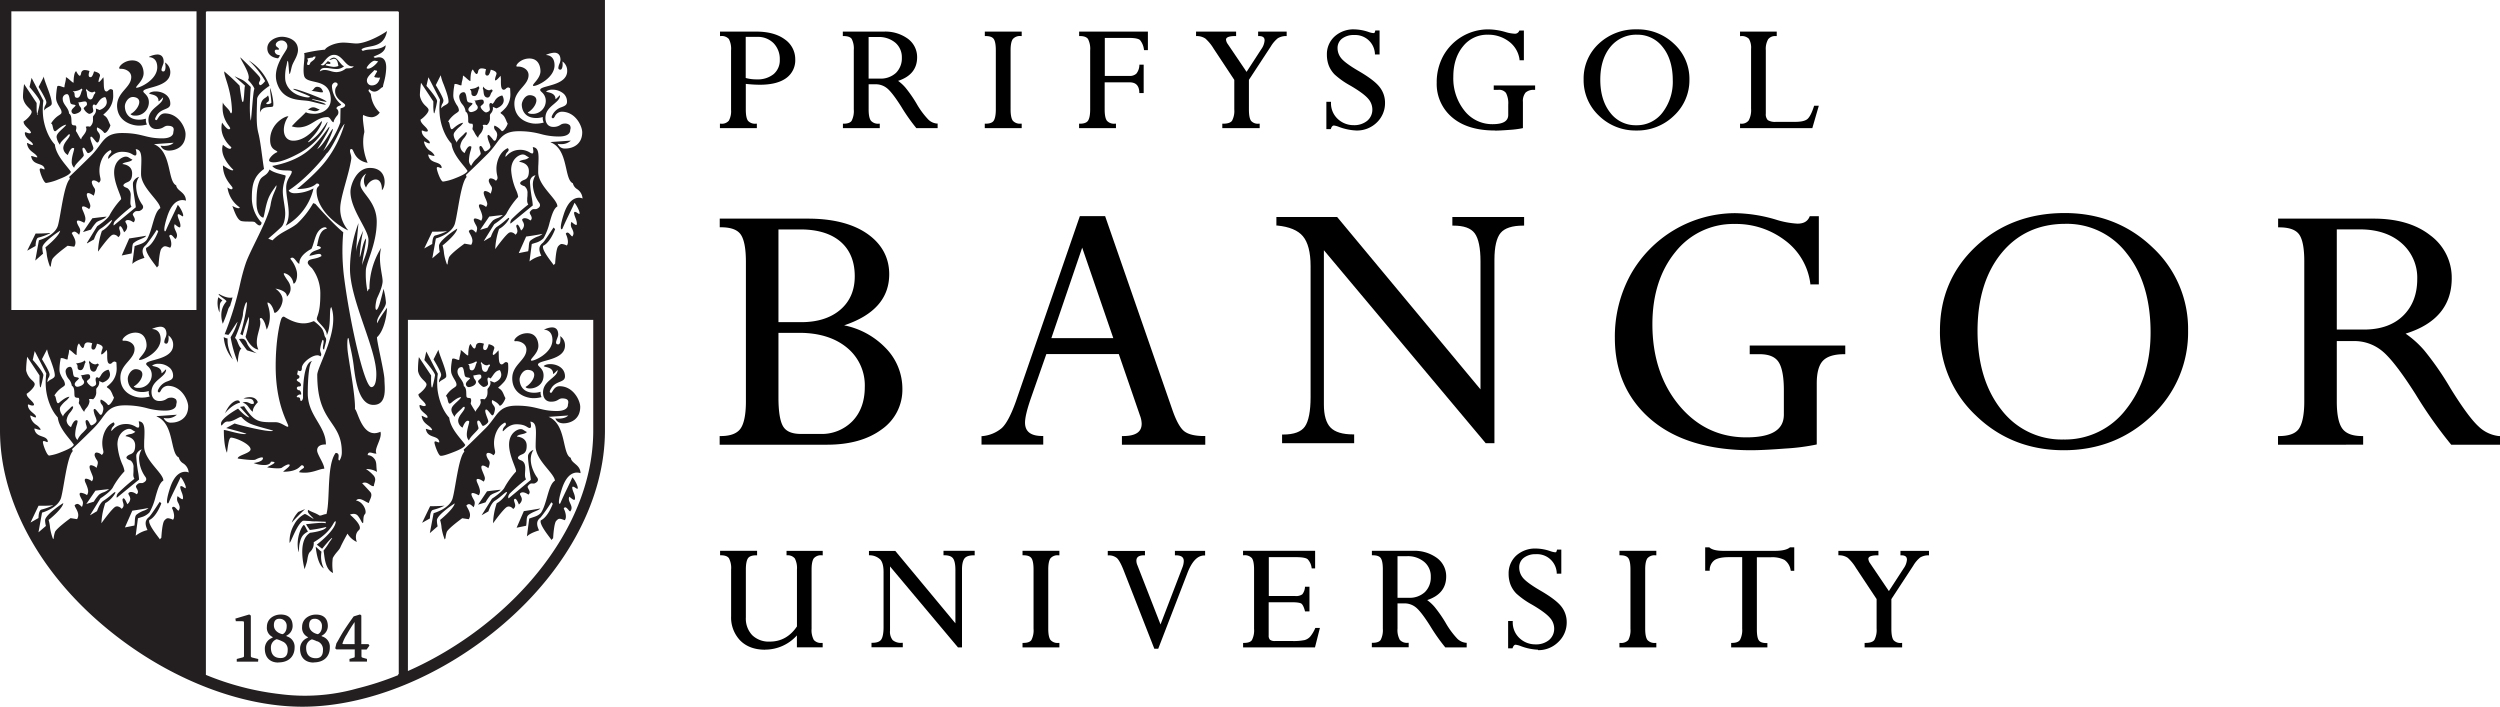 <svg xmlns="http://www.w3.org/2000/svg" viewBox="0 0 936.41 264.69"><defs><style>.cls-1{fill:#231f20;}</style></defs><title>BangorLogo_landscape_allBlack</title><g id="Layer_2" data-name="Layer 2"><g id="Layer_1-2" data-name="Layer 1"><path d="M309.78,166.57H269.56v-3.24H270c3.53,0,6-.92,7.33-2.73s2.06-5.28,2.06-10.17V98.11c0-5-.66-8.46-1.95-10.29s-3.77-2.69-7.44-2.69h-.41V81.89h33c9.37,0,16.87,1.91,22.27,5.68s8.21,8.9,8.21,15.15c0,9-5.68,15.4-16.89,19.14a29.58,29.58,0,0,1,15.49,8.43A21.72,21.72,0,0,1,338,145.63a18.09,18.09,0,0,1-7.8,15.24c-5.13,3.78-12,5.7-20.4,5.7Zm-18.2-41.9v24.19c0,5.34.6,9,1.78,10.91s3.42,2.77,6.75,2.77h7.16a16.06,16.06,0,0,0,12-4.77c3.08-3.17,4.65-7.49,4.65-12.84a18.22,18.22,0,0,0-6.68-14.71c-4.46-3.68-10.47-5.55-17.87-5.55Zm0-4h8.53c6.12,0,11.05-1.57,14.65-4.66s5.4-7.29,5.4-12.53c0-5.52-1.78-9.87-5.29-12.92s-8.59-4.62-15.05-4.62h-8.24v34.73Z"/><path d="M451.45,166.57H420.23v-3.24h.4c4.73,0,7-1.51,7-4.61a9.17,9.17,0,0,0-.64-3.09l-7.93-23H391.92l-5.8,16.57c-1.45,4.19-2.18,7.26-2.18,9.11,0,3.3,2.1,5,6.43,5h.39v3.23H367.64v-3.19l.35,0a13.06,13.06,0,0,0,7.23-3c1.71-1.57,3.48-4.92,5.28-9.94l23.88-69.18.1-.28h9.46l.09.27,25.09,72.27c1.44,4.16,2.94,6.87,4.47,8.05s4,1.78,7.45,1.78h.41v3.24ZM393.8,126.65H417L405.35,92.76,393.8,126.65Z"/><path d="M559.73,166h-3.24l-.12-.14L495.88,93.72v57.8c0,4,.84,6.93,2.5,8.63s4.49,2.56,8.43,2.56h.41V166h-27v-3.24h.41c4,0,6.75-1,8.14-3s2.13-5.74,2.13-11V99.64c0-5.17-1-8.92-2.88-11.16s-5.13-3.56-9.57-4l-.36,0v-3.2h22.76l.12.15,53.57,64.42V97.91c0-5-.73-8.58-2.17-10.53s-4.1-2.87-8-2.87H544V81.27h26.88v3.24h-.41c-4,0-6.85.91-8.38,2.72s-2.33,5.22-2.33,10.1V166Z"/><path d="M655.94,168.64c-16,0-28.62-3.88-37.56-11.53s-13.51-17.93-13.51-30.48a48.22,48.22,0,0,1,5.91-23.79,45.06,45.06,0,0,1,39-23,56,56,0,0,1,15.5,2.45,32.49,32.49,0,0,0,8,1.48c2.29,0,3.76-.83,4.49-2.54l.1-.25h3.4v25.55h-3.19l0-.34A23.91,23.91,0,0,0,668.55,90a30.26,30.26,0,0,0-18.79-6.11A27.59,27.59,0,0,0,627.6,94.31c-5.75,7-8.67,16.12-8.67,27.17,0,12.14,3.38,22.35,10,30.34s15.1,12,25.14,12c9.49,0,14.1-2.79,14.1-8.55v-9.1c0-5.05-.68-8.62-2-10.6s-3.7-2.9-7.07-2.9h-3.72v-3.24h35.79v3.24h-.41c-3.69,0-6.36.81-7.92,2.42s-2.35,4.47-2.35,8.49v22.88l-.3.08A78.82,78.82,0,0,1,668.82,168c-5.51.42-9.84.64-12.88.64Z"/><path d="M773,168.64c-12.91,0-24-4.37-32.9-13a42.71,42.71,0,0,1-13.46-31.82c0-12.5,4.5-23.07,13.38-31.44s20.1-12.58,33.34-12.58c12.86,0,23.9,4.3,32.8,12.77a41.67,41.67,0,0,1,13.42,31.25,42.59,42.59,0,0,1-13.53,31.82c-9,8.61-20.09,13-33,13Zm.66-84.8c-9.94,0-18,3.68-23.95,10.94s-9,17.1-9,29.2,3,22,8.9,29.46a28.35,28.35,0,0,0,23.25,11.18,28.76,28.76,0,0,0,23.58-11.43c6-7.61,9.09-17.25,9.09-28.64,0-12.24-3-22.2-8.9-29.6a28.14,28.14,0,0,0-23-11.11Z"/><path d="M936.41,166.57H918.14l-.12-.14a167.29,167.29,0,0,1-13.22-18.74c-5.44-8.56-9.76-14.1-12.82-16.45a16.34,16.34,0,0,0-10.11-3.49h-6.59v22.66c0,4.86.7,8.27,2.09,10.15s3.85,2.77,7.38,2.77h.4v3.24H853.26v-3.24h.41c3.67,0,6.17-.92,7.43-2.76s2-5.29,2-10.14V97.82c0-4.85-.64-8.22-1.92-10s-3.75-2.66-7.47-2.66h-.41V81.89h35.83c8.79,0,15.92,2.11,21.2,6.28a19.67,19.67,0,0,1,8,16.07c0,10.21-5.81,17.18-17.28,20.73a36.27,36.27,0,0,1,7,6.29,111.94,111.94,0,0,1,9.82,14.19c4.47,7.23,8,12,10.52,14.29a13,13,0,0,0,7.68,3.6l.38,0v3.21Zm-61.13-43.13h10.2c6.2,0,11.12-1.74,14.64-5.18s5.29-8.05,5.29-13.73a17.12,17.12,0,0,0-5.87-13.46c-3.91-3.42-9.16-5.15-15.61-5.15h-8.65v37.52Z"/><path d="M286.61,243.36c-3.94,0-7.08-1.16-9.35-3.45a12.44,12.44,0,0,1-3.41-9.1V213.33a7.87,7.87,0,0,0-.81-4.23c-.5-.73-1.52-1.11-3-1.11h-.32v-1.67h13.86V208h-.32c-1.52,0-2.56.36-3.07,1.08s-.82,2.16-.82,4.2v18a9,9,0,0,0,2.38,6.63,8.9,8.9,0,0,0,6.63,2.41c4.18,0,7.59-1.91,10.13-5.68V213.33a7.77,7.77,0,0,0-.8-4.16,3.42,3.42,0,0,0-2.8-1.18h-.3v-1.66h13.55V208h-.32a3.51,3.51,0,0,0-3,1.11c-.56.77-.85,2.19-.85,4.24V235.5a7.7,7.7,0,0,0,.83,4.19,3.49,3.49,0,0,0,3,1.12h.32v1.67h-9.65V238a16,16,0,0,1-11.88,5.33Z"/><path d="M360.41,242.48h-1.59l-.1-.11-25.35-30.21v24.06a5,5,0,0,0,1,3.55,4.72,4.72,0,0,0,3.46,1h.32v1.67H326.43v-1.67h.32c1.65,0,2.77-.41,3.32-1.21s.88-2.37.88-4.56V214.25c0-2.15-.4-3.71-1.18-4.63a5.81,5.81,0,0,0-4-1.63l-.29,0v-1.64h9.87l.09.12,22.42,27V213.52c0-2.1-.3-3.57-.89-4.37s-1.66-1.16-3.25-1.16h-.32v-1.67h11.68V208h-.32c-1.66,0-2.81.37-3.43,1.1s-1,2.15-1,4.18v29.21Z"/><path d="M396.81,242.48H383v-1.67h.32c1.49,0,2.5-.36,3-1.07a7.92,7.92,0,0,0,.81-4.24V213.34c0-2.1-.27-3.54-.8-4.28s-1.52-1.07-3-1.07H383v-1.67h13.81V208h-.33a3.51,3.51,0,0,0-3,1.11c-.56.77-.84,2.19-.84,4.24V235.5c0,2,.28,3.46.84,4.21a3.5,3.5,0,0,0,3,1.1h.33v1.67Z"/><path d="M433.84,243h-1.48l-.07-.21L421,213.94c-1-2.61-1.93-4.27-2.66-4.92a4.72,4.72,0,0,0-3.1-1h-.31v-1.66h13.93V208h-.32c-2.59,0-2.89,1.19-2.89,2.07a4.4,4.4,0,0,0,.39,1.67l8.65,22.16,8.2-21.36a6.94,6.94,0,0,0,.51-2.34c0-.95-.31-2.2-3-2.2h-.32v-1.67h11.31v1.73h-.32c-2.53,0-4.67,2.26-6.35,6.7l-10.8,28-.08.21Z"/><path d="M492.55,242.48H465.62v-1.67h.32c1.53,0,2.55-.36,3-1.09a7.89,7.89,0,0,0,.79-4.16V213.34c0-2.08-.27-3.52-.81-4.27a3.56,3.56,0,0,0-3-1.08h-.32v-1.67h27v6.58h-1.27l-.05-.25a5.69,5.69,0,0,0-1.5-3.2c-.63-.5-2.09-.76-4.33-.76H475.25v14.56h9.91a4,4,0,0,0,2.63-.64,4.81,4.81,0,0,0,1-2.57l0-.27h1.69V229h-1.66l-.06-.24c-.47-1.78-1-2.43-1.31-2.66s-1.24-.52-3.5-.52h-8.75V238a2.2,2.2,0,0,0,.5,1.64,2.88,2.88,0,0,0,1.86.46H484a20.72,20.72,0,0,0,4.66-.35,4.36,4.36,0,0,0,2.06-1.26,12.84,12.84,0,0,0,1.88-3.11l.09-.19h1.7l-.1.4-1.68,6.63-.06.24Z"/><path d="M549.35,242.48h-8l-.09-.11a70,70,0,0,1-5.62-8c-2.29-3.62-4.11-5.95-5.39-6.93A6.77,6.77,0,0,0,526.1,226h-2.64v9.45a7.49,7.49,0,0,0,.86,4.21,3.51,3.51,0,0,0,3,1.11h.32v1.67h-13.8v-1.67h.32c1.5,0,2.52-.37,3-1.1a8,8,0,0,0,.8-4.21V213.22c0-2-.26-3.43-.78-4.17s-1.52-1.06-3-1.06h-.32v-1.67h15.32a14.31,14.31,0,0,1,9.07,2.69,8.46,8.46,0,0,1,3.44,6.93c0,4.3-2.39,7.27-7.12,8.83a16.13,16.13,0,0,1,2.73,2.51,48.14,48.14,0,0,1,4.18,6,31.06,31.06,0,0,0,4.42,6,5.37,5.37,0,0,0,3.17,1.48l.3,0v1.64Zm-25.89-18.57h4.17a8.39,8.39,0,0,0,6.09-2.14,7.66,7.66,0,0,0,2.2-5.71,7,7,0,0,0-2.44-5.58,9.51,9.51,0,0,0-6.5-2.15h-3.52v15.58Z"/><path d="M576.08,243.36a20.61,20.61,0,0,1-6.45-1.35,8.49,8.49,0,0,0-1.92-.52c-.17,0-.68,0-1.11,1.15l-.07.21h-1.64V232.61h1.73v.32a8,8,0,0,0,2.56,6.12,8.58,8.58,0,0,0,5.94,2.31,7.62,7.62,0,0,0,5.12-1.65,5.49,5.49,0,0,0,1.9-4.36,6,6,0,0,0-1.58-3.92c-1.07-1.28-3.36-3-6.81-5a31.14,31.14,0,0,1-5.78-4.1,10.19,10.19,0,0,1-2.19-3.36,11.12,11.12,0,0,1-.7-4,9,9,0,0,1,2.86-6.88,10.59,10.59,0,0,1,7.41-2.63,17.32,17.32,0,0,1,5.4,1,7.44,7.44,0,0,0,1.77.41c.29,0,.35-.07.35-.07a2.18,2.18,0,0,0,.28-.7l.07-.23h1.59v9H583.1l0-.29a7.38,7.38,0,0,0-7.79-7,7.12,7.12,0,0,0-4.58,1.38,4.4,4.4,0,0,0-1.68,3.63,6,6,0,0,0,1.42,3.88c1,1.2,3.12,2.77,6.4,4.68,3.89,2.25,6.54,4.25,7.89,5.95a9.39,9.39,0,0,1,2.07,6,10,10,0,0,1-3.16,7.38,10.53,10.53,0,0,1-7.57,3.05Z"/><path d="M620.39,242.48H606.58v-1.67h.32a3.57,3.57,0,0,0,3-1.07,7.92,7.92,0,0,0,.81-4.24V213.34c0-2.1-.27-3.54-.8-4.28s-1.52-1.07-3-1.07h-.32v-1.67h13.81V208h-.33a3.51,3.51,0,0,0-3,1.11c-.56.77-.84,2.19-.84,4.24V235.5c0,2,.28,3.46.84,4.22a3.53,3.53,0,0,0,3,1.09h.33v1.67Z"/><path d="M662,242.48H648.43v-1.67h.32c1.49,0,2.5-.38,3-1.15a7.82,7.82,0,0,0,.81-4.16V208.69h-5c-2.46,0-4.26.38-5.36,1.12a4.66,4.66,0,0,0-1.81,3.67l0,.3H638.7V205h1.54l.09.08c.91.83,2.69,1.25,5.27,1.25h19.18c2.68,0,4.57-.42,5.6-1.26l.09-.07h1.59v8.79h-1.29l-.06-.25a5.79,5.79,0,0,0-2.3-3.81,10.12,10.12,0,0,0-5.12-1h-5.23v27c0,2.06.25,3.46.75,4.14s1.44,1,2.89,1H662v1.67Z"/><path d="M712.42,242.48h-14v-1.67h.32c1.68,0,2.81-.38,3.34-1.13a7.8,7.8,0,0,0,.83-4.19v-11.1l-7.75-11.69a16.27,16.27,0,0,0-3.07-3.77,5.75,5.75,0,0,0-3.19-.94h-.31v-1.66h15V208h-.32c-2.29,0-3.45.45-3.45,1.35a3.32,3.32,0,0,0,.69,1.69l7,10.36,5.53-8.51a6.46,6.46,0,0,0,1.23-3.24c0-.71-.22-1.65-2.1-1.65h-.33v-1.67h10.69V208l-.3,0a6.08,6.08,0,0,0-3,.81,11.49,11.49,0,0,0-2.6,3.08l-8.19,12.51v11.1c0,2.09.27,3.52.8,4.26a3.42,3.42,0,0,0,2.91,1.06h.32v1.67Z"/><path d="M283.46,48h-13.8V46.33H270a3.43,3.43,0,0,0,3-1.13,7.35,7.35,0,0,0,.83-4.06V18.86a7.83,7.83,0,0,0-.82-4.24,3.51,3.51,0,0,0-3-1.11h-.32V11.84h13.67c4.41,0,8,1,10.56,2.88a9,9,0,0,1,3.95,7.53,8.19,8.19,0,0,1-3.47,7.06c-2.27,1.62-5.56,2.43-9.76,2.43a48.77,48.77,0,0,1-5.29-.32V41c0,2.07.27,3.49.82,4.24a3.51,3.51,0,0,0,3,1.08h.32V48Zm-4.14-18.79a14.87,14.87,0,0,0,4.19.52,9.4,9.4,0,0,0,6.3-2,6.78,6.78,0,0,0,2.27-5.39,8.53,8.53,0,0,0-2.28-6.12,8.29,8.29,0,0,0-6.29-2.4h-4.19V29.22Z"/><path d="M351.24,48h-8l-.1-.12a70.54,70.54,0,0,1-5.61-8c-2.29-3.61-4.11-5.94-5.4-6.92A6.71,6.71,0,0,0,328,31.56h-2.64V41c0,2,.28,3.44.85,4.21a3.53,3.53,0,0,0,3,1.11h.32V48h-13.8V46.33H316c1.5,0,2.52-.37,3-1.1a8,8,0,0,0,.8-4.21V18.74a7.83,7.83,0,0,0-.79-4.17c-.49-.7-1.52-1.06-3-1.06h-.32V11.84H331a14.36,14.36,0,0,1,9.08,2.69,8.49,8.49,0,0,1,3.44,6.93c0,4.31-2.39,7.28-7.13,8.83a15.8,15.8,0,0,1,2.74,2.51,47.85,47.85,0,0,1,4.17,6,30.56,30.56,0,0,0,4.43,6,5.29,5.29,0,0,0,3.16,1.48l.31,0V48ZM325.35,29.44h4.16a8.42,8.42,0,0,0,6.1-2.15,7.69,7.69,0,0,0,2.19-5.71A7.13,7.13,0,0,0,335.37,16a9.6,9.6,0,0,0-6.51-2.14h-3.51V29.44Z"/><path d="M382.67,48H368.86V46.33h.32c1.49,0,2.5-.36,3-1.08S373,43.08,373,41V18.86c0-2.1-.27-3.54-.8-4.28s-1.52-1.07-3-1.07h-.32V11.84h13.81v1.67h-.32a3.49,3.49,0,0,0-3,1.12c-.56.77-.84,2.19-.84,4.23V41c0,2,.28,3.46.84,4.22a3.53,3.53,0,0,0,3,1.09h.32V48Z"/><path d="M418,48H404.19V46.33h.32c1.47,0,2.48-.36,3-1.09s.83-2.18.83-4.22V18.86a8,8,0,0,0-.81-4.25c-.52-.73-1.53-1.1-3-1.1h-.32V11.84h25.75v6.94h-1.42l-.06-.25A6.88,6.88,0,0,0,427,15c-.4-.37-1.44-.8-4.18-.8h-9V28.44H423a3.58,3.58,0,0,0,2.64-.86,5.35,5.35,0,0,0,1.13-3.07l0-.28h1.61V34.86h-1.63l0-.3c-.11-2.5-1.3-3.72-3.64-3.72h-9.34V41c0,2.05.28,3.47.84,4.22a3.53,3.53,0,0,0,3,1.1H418V48Z"/><path d="M471.83,48h-14V46.33h.32c1.69,0,2.82-.38,3.34-1.13a7.75,7.75,0,0,0,.83-4.19V29.92l-7.74-11.71a16.35,16.35,0,0,0-3.08-3.76,5.72,5.72,0,0,0-3.19-.94H448V11.84h15v1.67h-.33c-2.29,0-3.45.46-3.45,1.35a3.38,3.38,0,0,0,.7,1.7l7,10.36,5.53-8.52a6.43,6.43,0,0,0,1.22-3.24c0-.71-.21-1.65-2.1-1.65h-.32V11.84h10.69V13.5h-.3a6.08,6.08,0,0,0-3,.81A11.65,11.65,0,0,0,476,17.4L467.8,29.91V41c0,2.09.27,3.52.8,4.26a3.35,3.35,0,0,0,2.9,1.06h.33V48Z"/><path d="M508,48.88a20.84,20.84,0,0,1-6.45-1.34,8.12,8.12,0,0,0-1.93-.53c-.45,0-.82.38-1.09,1.15l-.08.21h-1.64V38.13h1.73v.32a8,8,0,0,0,2.55,6.12A8.59,8.59,0,0,0,507,46.88a7.65,7.65,0,0,0,5.13-1.65,5.4,5.4,0,0,0,1.9-4.36A6.06,6.06,0,0,0,512.49,37c-1.07-1.28-3.36-3-6.81-5a30.33,30.33,0,0,1-5.78-4.1,10.19,10.19,0,0,1-2.19-3.36,11.27,11.27,0,0,1-.7-4,8.93,8.93,0,0,1,2.86-6.86A10.52,10.52,0,0,1,507.28,11a17.66,17.66,0,0,1,5.4,1,6.58,6.58,0,0,0,1.77.4c.29,0,.35-.06.35-.06a1.92,1.92,0,0,0,.28-.7l.07-.23h1.59v9H515l0-.29a7.39,7.39,0,0,0-7.79-7,7.11,7.11,0,0,0-4.57,1.38A4.39,4.39,0,0,0,501,18a6,6,0,0,0,1.43,3.88c1,1.2,3.12,2.77,6.4,4.68,3.89,2.26,6.54,4.26,7.89,6a9.38,9.38,0,0,1,2.06,6,10,10,0,0,1-3.14,7.38A10.57,10.57,0,0,1,508,48.88Z"/><path d="M559.92,48.88c-6.8,0-12.19-1.65-16-4.92a16.33,16.33,0,0,1-5.78-13,20.59,20.59,0,0,1,2.52-10.15A19.25,19.25,0,0,1,557.3,11a23.89,23.89,0,0,1,6.61,1,13.71,13.71,0,0,0,3.34.62,1.68,1.68,0,0,0,1.76-1l.09-.19h1.69V22.57h-1.63l0-.28a10,10,0,0,0-4-6.77A12.73,12.73,0,0,0,557.3,13,11.51,11.51,0,0,0,548,17.35c-2.42,2.93-3.64,6.76-3.64,11.41a19.38,19.38,0,0,0,4.21,12.75,13.19,13.19,0,0,0,10.53,5c3.92,0,5.83-1.14,5.83-3.48V39.22a8.36,8.36,0,0,0-.84-4.4,3.23,3.23,0,0,0-2.87-1.17h-1.72V32H575v1.67h-.32a4.43,4.43,0,0,0-3.25,1,5,5,0,0,0-1,3.5v9.8l-.23.07a34.85,34.85,0,0,1-4.85.61c-2.33.18-4.17.27-5.47.27Z"/><path d="M612.91,48.88a19.52,19.52,0,0,1-14-5.54,18.2,18.2,0,0,1-5.74-13.58,17.73,17.73,0,0,1,5.71-13.42A20,20,0,0,1,613.07,11a19.62,19.62,0,0,1,14,5.45,17.81,17.81,0,0,1,5.73,13.35A18.16,18.16,0,0,1,627,43.34a19.64,19.64,0,0,1-14.1,5.54ZM613.19,13a12.37,12.37,0,0,0-10,4.58c-2.5,3.05-3.78,7.18-3.78,12.27s1.26,9.25,3.74,12.38a11.85,11.85,0,0,0,9.73,4.68,12,12,0,0,0,9.87-4.79,18.84,18.84,0,0,0,3.81-12c0-5.15-1.26-9.34-3.73-12.44A11.8,11.8,0,0,0,613.19,13Z"/><path d="M678.84,48H651.76V46.33h.32A3.32,3.32,0,0,0,655,45.11a8.07,8.07,0,0,0,.89-4.39V18.35a6.52,6.52,0,0,0-.82-3.82,3.69,3.69,0,0,0-3-1h-.32V11.84h13.75v1.68h-.33a3.27,3.27,0,0,0-2.87,1.17,7.19,7.19,0,0,0-.89,4.11V42.54a3.18,3.18,0,0,0,.74,2.45,5.13,5.13,0,0,0,3.09.65h7.26c2.16,0,3.68-.36,4.5-1.06s1.66-2.31,2.43-4.74l.08-.23h1.75l-.12.41-2.25,7.76-.06.23Z"/><path class="cls-1" d="M140.71,29c-.17.07-.55-.28-.55-.28s.59-1.11,1-1.78-.59-.48-1-.69c0,.41-2.72,2.23-2.72,3.8A1.8,1.8,0,0,0,139.18,32c2.61,0,3-2.41,3.21-3C142.07,29.25,140.89,29,140.71,29Zm-25.37-6.4c0,.4-.3.88-.3,1.14s-.1.62.48.62.52-.6.84-1,2-1.16,1.77-2.3c-.19.26-.87,0-1,.5A6.69,6.69,0,0,0,115,22,.85.85,0,0,1,115.34,22.64ZM112.14,204c-.13.71-.22,3.19-.32,2.74-1.28-5.63,1.59-10.18,2-10.09s1,1.79,1.55,2.42C113.44,200.18,112.72,201,112.14,204Zm9.12,8.9c-2.53-1.58-3-8.14-3-8.14s1.53,1.44,2.16,1.89A10.17,10.17,0,0,0,121.26,212.86ZM144,142.18c0,2.6,1.26,9.48-4.13,9.48-5.21,0-6.63-8.33-7.37-14.52-.51-4.32-1.56-8.14-1.71-9.25-.36-2.7-.89-.9-.63,2.87.25,3.41,3.06,17.62,2.79,22.47,1.08.63,2.81,11.54,9.55,8.49.81,2.42-2.63,6.61-1.46,8.14-1,.35-3.14-1.35-3.32.62a3.17,3.17,0,0,1,2.33,1.17c1.26,1.35.72,2.88,1.17,5.12a7.26,7.26,0,0,0-4.13-1.07,12.81,12.81,0,0,1,2.51,2.06c1.8,1.71.45,3,.45,4.32-1.35.27-2.33-2.07-4.4-1.08,0,0,1.8,1.88,3,3.23s-.36,3.06-.45,4.14c-1,0-3.41-2.52-4.85-.9,2.79.45,4.23,4.22,3.33,5.12s-.36,3.5-.81,3.32-.72-1.34-1.8-2.69-3-.45-3-.45,5.21,4.22,3.32,5.84-.73,4.39-.73,4.39a7.85,7.85,0,0,1-3.5-3.13s-1.52,2.69-2.51,4.76c-.54,1.53-1.81,2.18-3,4.38a18.16,18.16,0,0,0,.1,5.61c-3.22-1.43-3.16-6.59-3.57-8.37a21.77,21.77,0,0,0,2-2.83c.65-1,1.41-1.93,1.2-1.93-.44,0-3.72,4.06-3.72,4.06l-2-1.55s7.11-5.39,7.11-8.71c-1-.36-.72,3.32-8.27,7.81a4.35,4.35,0,0,1-1.34,3.6c-.9.72-1,3.12-1.23,3.84-.26.92-.84,2.65-.84,2.65s-3-10.69,2.09-13.63c0,0,5.8-.67,6.06-2.19a48.44,48.44,0,0,1-6.21,1.15c-.18-.39-1.09-1.48-1.38-2.2,1.11,0,5.64-.77,7.35-.32,0,0,0-.55,0-.56l-3.67-.16a11.6,11.6,0,0,1-2.22-.11h0l-1.93-.11h0c-.48,0-.72,0-.72,0-2.4,1.55-4.5,8.23-5,8.27a12.45,12.45,0,0,1,1.73-6.86,9,9,0,0,1,3.94-3.94c.33-.17,3,1.77,3.22,1.77.57,0-2.9-2.33-1.85-3.32.9.73,2.72,1.12,4.17,2.12.72.11,1.32-.45,2.61-.56,1.46-5.45,0-18.31,3.45-22.9,2.16.09.29,2.82,1.46,2.82a5.64,5.64,0,0,0,.84-3.06c0-12-9.2-10.66-9.2-29,0-3.06,8.49-16.76,5.26-25.38-1,.72.17,6.83-1.71,10.6.36-2.43-3.71-5-3.71-6.18s1.31-2,1.31-9.18a15.81,15.81,0,0,0-3.14-9.82s-1.56-1.33-1.56-2c0-1.79,2.78-1.08,5.12-2.52-.09-1.52-2-.53-4.49-.09.54-1.79,2.69-2,3.86-2.6s-.45-1.17-1.08-1.08c.45-1,.63-6,3.69-6.47,0-.93-2-.75-3.33,1.26-1.14,1.66-1.65,5-2.42,6.29,0,0-4.68,2.25-4.5,5.57-1.07-.18-2.06-3.41-3.41-1.89a11.2,11.2,0,0,1,2.42,4.68c.54,2.6-.62,5-1.25,4.58a4.52,4.52,0,0,0-2.43-3.51c-1.53-.71-1.71-.44.36,2.52s.54,5.12-.36,5.93c.09-2.42-4.31-3-4.31-3s3,1.91,2.69,4.58c-.39,3-3,5.34-3.18,4.17-.28-1.4-1.31-3.54-2.48-3.54,0,1,.9,2.34.9,5.21a10.9,10.9,0,0,1-1.17,4.94s-.41-1.53-.63-2.19c-.42-1.21-1.53-3-2-1.76,1.16,2.78-2.45,7.24-.5,11.42-1.53-.18-3.37-1.72-4.81-4.77,0,0,1.62-5.3,1.26-7.55a48.17,48.17,0,0,0-2.33,7L90,125.1c1-2.24,2.83-11.46,2.42-11.86S91,116.47,91,117.73s-1.89,6.56-3,8.9c.9.27,1.08,2.78,2.43,4-.81.18-1.35,3.33-1.35,5.21a46.79,46.79,0,0,1-2.7-9.52A24.18,24.18,0,0,0,89,120.52c-.72.72-2.79,4.4-3.51,4.94a5.67,5.67,0,0,0-1.34-.27A118.6,118.6,0,0,0,90,106.06c.43-1.89,1.09-4.58,2-7.29,1.61-4.94,8.48-16.44,9.38-22.2.65-4.18,2.6-6.29,2.07-7.19-.22.69-2,2.51-3,5.13-1.08,2.91-1.37,6-1.8,7-.76,0-2.57-1.33-2.57-5.65,0-2.91.14-6.07,1.25-8.36.88-1.82,2.65-1.54,3.61-4,1.62,1.19,3.85,1.61,5.9,2.19.59.17-.89,2.71-.91,6,0,2.48.9,5.91.9,8.27,0,1.63-.38,4.06-1.48,5.1-2.65,2.51-4.88,4.32-4.88,4.32l1.6.65a17.58,17.58,0,0,1,3-2.46c2-1.28,4.55-2.37,6.25-3.83a32.5,32.5,0,0,0,6-7.66l.81.3s6.52,7.47,10.44,10.63a79.14,79.14,0,0,0,.4,17.49C131.21,121.6,136.55,145,139.1,145c.89,0,1.86-1,1.86-4.88,0-9.62-9.87-27.78-9.87-39.46a49.23,49.23,0,0,1,3.18-17.1c-.18,2.16-1,9.86-.84,10.94-.18-1.44,1.71-6.56,2.7-8.18-.54,1.17-1.44,8-1.35,10,.54-1,1.17-5.84,2.33-7,.09,1.79-1.52,8-1.43,10.24-.09-1.26,2.34-5.12,2.34-9.7,0-3.87-6.75-11.33-6.75-18.07,0-2.42,2.17-8.89,7.29-8.89,6.56,0,6.1,6.92,4.49,8.35.08-6-4.68-4.4-5.94-1A4.55,4.55,0,0,1,137.2,65,4.61,4.61,0,0,0,135,69.3c.27,3,6.11,6.2,6.11,13.74,0,8.53-4.08,15.43-4.08,18.36a32.24,32.24,0,0,0,.57,7.54c.17.73.47-1.35.77-.55a29.31,29.31,0,0,1,4.39-15.54c-1.32,5,.77,10.78.54,12.84-.31,2.7-2,5.66-2.19,6.37-.36,1.26-.81,4-.09,4,.29,0,.82-1,1.22-2.37.58-2,1.31-4.93,1.41-5.52a26,26,0,0,1,.91,5.09c.09,2.25-4.22,6-3.14,7.84,0-1,3-5,3.56-5.85-.09,3.23-1.26,8.82-3.78,11.07C141.16,128.07,144,139.57,144,142.18ZM109.26,195.8a11.7,11.7,0,0,1,2.48-4.06l2.56-1.07C113.2,191.67,110.37,194.51,109.26,195.8Zm-14.5-41.58c-1.44-.71-1.69-2.82-3.88-3.4,2.2-.93,2.92,1.17,4.26.27-.34-2.36-1.88-1.52-3.94-1.88,4.67-1.56,5.37,1.46,5.37,1.46S94.4,152.79,94.76,154.22ZM89.53,127a4,4,0,0,1,1.25-.11c1,0,1.49,1,1.94,2.15a7.81,7.81,0,0,0,3.5,3.29c-1.53-.42-3.69-1.11-3.69-1.11S90.74,128.9,89.53,127Zm-2.3,7.63a14.57,14.57,0,0,1-3.43-8.38,4.13,4.13,0,0,0,1.44.54C85.24,128.51,85.14,130,87.23,134.64Zm.76,15.6c1.82-.74,1.83.39,1.92.6,0,0-2.72.42-5.67,4C85.55,152.06,86.66,150.93,88,150.24ZM101.61,38.56c.16-.48-.54-4.77-.47-5.59.63,1.25,1.63,6.23,1.1,6.86s-4-.45-4.86,2.34c.07-5.84,1.85-4.85,3-6.42a2.93,2.93,0,0,1,.31,1.94c0,.31-1,.84-1,1C99.94,39.4,101.55,38.71,101.61,38.56Zm8.27,14.14c5.85,0,10.27-7.47,10.61-7.28s-.58,2.24-1.88,4c-1.44,2-3.39,3.68-3.22,3.84s2.24-1.2,4-3.18,3.15-4.54,3.28-4.41-2.06,7.07-10.53,11.69-11.35,3.54-11.35,2.71,1.58-2.53,3.1-3.1c0-.83-2.71-.5-2.71-4.56,0-6.49,6.35-9.27,6.83-8.79C105.51,47,105.51,52.7,109.88,52.7Zm4-32.78a53.93,53.93,0,0,1,7.86-1.32c.31-.9,3.45-2.64,6.89-2.64,1.73,0,3.63.33,4.84.33,3.82,0,9.83-3.42,11.5-4.67-1.25,6.9-7.37,5.08-9.52,6.83,0,.43.5.61.5.61,2.36-1,6.1,0,8.5-2.12,0,3.1-3.73,3.69-4.51,4.34.42.69,1.06.18,2,.18,1.25,0,2.89.65,2.7,4.36s-1.2,5.76-1.2,6.79c-.87,0-2.5,3.2-5.09.83a.5.5,0,0,0-.29.51c0,.42.87,1,.87,1.53a10.73,10.73,0,0,0,3.31,6.68,4,4,0,0,1-2.93,1.75,7.24,7.24,0,0,1-3.26-.86c-.45,1.12.42,5.21.42,6.4,0,.38-1.55,4.67,1.23,11.55-5.26-1-5.09-5.16-6-5.16-.29,0-.31-.28-.56.42s.63,2,.42,3.35c-.92,6.12-4.13,14.19-4.13,18.6a12.41,12.41,0,0,0,3,8.07C129.28,86,118.66,80,118.58,71.49c0-1.57,1-1.66,1-2.12s-.5-.72-1.08-.59c-2.15,2.22-7.19,2-7.19,2s7-5.64,10.71-10.48a42,42,0,0,0,7-13.77c.28-.56-.87.7-2.37,3.84s-3.69,6.93-4.36,7.14c-.41.94-7.22,9.29-14.15,13.79,0,.31.76,1.08,2.12,1.08a15.09,15.09,0,0,0,7.18-1.81,21.67,21.67,0,0,1-10.46,14c2.48-4.29.21-9.27.21-14.29,0-3.24,2.1-4.67,2.1-6,0-1-5.3.49-7.32-2.13,4.44-.79,9.57-2.53,13.38-5.64,4.76-3.89,7.76-9.17,8-9,.52.38-4.18,8-4.6,8.37,2.54-1.43,5.54-7.83,5.92-7.57S121.65,56,121,56.57c1.39-1.15,4.74-5.81,6.45-10.66l.1-5.33s1.74-.28,1.74-1.19-3.76-2-3.76-5.26c0-1.67.94-1.81.94-2.5s-.73-.77-1-.77a1.52,1.52,0,0,0-1.14,1.46,9.33,9.33,0,0,0,3.45,6.8c-.11.62-1.57.41-1.78,1.5a1.8,1.8,0,0,1,.21,2.75c-.51.62-1.35,1.83-1.19,2.41-1,0-1.18-1.91-2.35-1.92-3.83,0-5.51,2.9-9.14,3.66a7.63,7.63,0,0,1-4.25-.21s1.32-1.48,2.51-2.57c1.72-1.59,2.81-2.73,2.81-2.73s.46.56,3,.62c3,0,6.54-1.74,6.29-5.82-.49-8.14-9.25-4.75-10-8.52C113.28,25.57,114.43,21.18,113.9,19.92Zm1.37,21.16c.49-.11,1-.85,2-.88s1.45.54,2.51.79C118.09,42.27,117.21,41.39,115.27,41.08ZM121,34.4c-.11.53-2.14-.14-4.44-.38,1.09-.16,1-1.79,2.67-1.46C119.92,32.7,120.5,33,121,34.4ZM105.61,13.77c1.82,0,6,.94,6,4.92,0,2.14-1.58,4.19-2.13,5.69-.42,1.16-.63,2.93-1,3.35s-.35-8.43-1.12-3.34a16.08,16.08,0,0,0-.56,4.66c0,3.56,2.8,6,5.66,6.85,2.53.78,3.55.67,3.63.32s-6.77-2.7-6.23-2.92,5.92,1.72,7.73,2.49c.54.23,4.2,1.56,4.76,2.33.16.22-5.13-1-5.37-1-1,.21,4.59,1.17,5,2,.21.42-4.07-.82-6-1.23-3.16-.65-9.93.34-12.23-6.79-1.87-5.78,3.18-11.48,3.65-12.79a2.16,2.16,0,0,0-2-3.15c-1.53,0-2.88,1.53-1.6,2.45,1,.75,1,1.11-.21,1s-.7,2,.9,2c.82,0-.34,1.24-.34,1.24s-3.68-.2-4-3.34S103.28,13.77,105.61,13.77ZM83.19,45.93s2.25,3.42,3,2.27c.44-.68-3.6-3.14-2.69-9.93,0,1,2.13,2.38,2.64,3.6s.73.14.76-.24c-.27-8.42-3-12.86-2.91-14.88a76.89,76.89,0,0,1,5.75,5.34s.66,5,.94,5.75c.84,2.19.76-5.72,1.12-5.64s-4.23-3.75-3.87-3.63c3,1.57,2.75.8,6,4,0,0-.78,9,0,12.64.32-1.15.84-11.19,1.36-11.92-.31-1.25-2.4-3.35-2.4-3.35,1.4-1.76-2.81-7.52-2.88-8.45,0-.09,5.84,5.6,7.08,7.17s-.86,2.08.23,3.18c.53.41,2-1.47,2-1.47a32.64,32.64,0,0,0-6.16-7.74,18.85,18.85,0,0,1,7.79,9.51s-4.59,2.92-4.65,5c-.2,7-.3,9.71.51,12.86s1.45,9.6,2.08,13.29c-3.58,2.63-4.55,5.42-4.55,10.58a13.41,13.41,0,0,0,3.67,9.55c-.45,2.16-2,.27-2.52-.18s-3.17-.06-5-.42-3-4.7-3.48-5.69c0,0,2.69,1.53,2.78.54a10.63,10.63,0,0,1-4.58-7.46s1.89,1.44,1.89.18c0-.72-3.6-3.32-3.6-8.44,0,0,3.87,2.69,3.87,1.61,0,0-5.39-4.85-3.87-9.34,0,0,3,2.69,3.15.9C86.61,55.19,81.85,51.23,83.19,45.93ZM82,110.09s3,1.89,5.09,1.33c-.48,2.06-.49,1.58-.85,3.06a8.11,8.11,0,0,0-.7,1.14,47.74,47.74,0,0,1-2.09,5.64s-1.9-4.77,1.35-8.32C85.18,112.5,81.3,110.47,82,110.09Zm-.24,1.24,1.54,1.2c-1.18,1.15-.88,1.17-1.09,4.51A8.82,8.82,0,0,1,81.76,111.33ZM95,173.43s3.5-.39,3.5-1.82c0-.72-2,.09-2.79.53s-5.41-.21-6.66-.39c-.09-1.26,4.8-1.92,4.8-3.45,0-1.81-5-4.17-7.21-4.39-.9-.08-1.18,2.5-1.62,5.67,0,0-1.18-2.05-1.18-8.47.24-.34,6.28,1.84,8.41,1.43.52-.1-6.67-2-7.53-2.2l3.16-1.72c1.24.48,12.2,3.3,14.32,2.79.7-.17-5-1.29-8.45-2.7a10.06,10.06,0,0,1-3.32-2.51c-.63-.36-3.06,1.85-5.13,1.7-1.75-.12-2.51,2.79-2.51.72s6.38-5.57,6.38-5.57,2.9,3.3,4.25,3.3l-3.53-3.93,1.53-.27c4,6.2,5.67,6,11.87,6,2.25,0,4.68,2.52,4.68,1.43s-4.71-7.81-4.71-22.37c0-9.41,1.39-15.63,2-17.5.44-1.36,1.16-1.08,1.16-1.08,6.39,4,9.72,2.1,11.16,1.65,0,0,2.71,2,3.33,3.39.72,1.62.43,2,1.06,2.83s-.45,3.15-.54,4.41c-1.26,0,.54-3.6-.63-3.6a14.17,14.17,0,0,0-.9,3.6c0,1.25.9,1.7.09,2.6-1.62-1.71-7,2.12-6.92,4.31,0,1.35-.63,1.35-1.53.9.09.9-.62,1.53.18,1.8s.27,1.17.27,1.17c-1.7.63-.36,1.17.18,1.53s1,1.53-.09,1.53c-1.37,0-1,1.43,0,1.43.55,0,1.08,1.89.45,1.62s-2.06,1-1,1c1.35,0,.63,1.17,1.17,1.35s.81-1.08.81-1.08-.43-13.38,3.44-13.83c-1.17.54-1.67,6.37-1.67,12.12,0,8.37,6.79,12.13,6.79,19.14,0,0-3.29-.31-3.29,2.2,0,1.53,2.68,5,2.68,6.88-1.8-.1-4.91,2.11-9.4,1.3.09-.81,1.79-1.44,1.79-1.8a.75.75,0,0,0-.8-.81c-.63,0-1.17,2.43-7,2.43.62-.72,2.78-2.07,2.42-2.61s-2.15.54-2.87,1.08-4.41.09-5.49-.09c.19-.45,5-2.16,1.35-2.16,0,0-.09,1.26-2.42,1.26A10.61,10.61,0,0,1,95,173.43ZM137.84,25.72c1.53,0,3.55-2.23,3.83-2.83-.28.18-.66-.14-1.43-.14s-2.61,1.71-2.93,2.76A.62.62,0,0,0,137.84,25.72Zm-16.18-.28c-1.76,0-1.86,1.34-1.86,1.34a3.12,3.12,0,0,1,1.74-.57c1.8,0,2.66.8,4.56.8a5.76,5.76,0,0,0,3.39-1.29c.6-.3,2.42.2,3-.94-3,.76-4-4.24-7.35-4.24-2.8,0-4,3.62-5,3.62,0,0,.06.32.76.32s1.5-1.32,2-1.64c-.1.26.88.3.88.78s-.58.28-1.16.28-.5.36-.68.54a16.18,16.18,0,0,0,2.86.6,4.67,4.67,0,0,0,2-.34c-.22-.1-.12-2.68-1.7-2.68-.52,0-1.5.58-1.7.38a2.86,2.86,0,0,1,1.62-.82c1.52,0,2.58,2.94,3.87,3.2a3.94,3.94,0,0,1-2.75,1.06C124.34,25.84,123.42,25.44,121.66,25.44Zm59.46,8.94c.1.91.22,2,1.42,2.17.79,0,1-.66,1.24-1.23a2.68,2.68,0,0,1,.37-.74,1.15,1.15,0,0,0,.35-.63c0-.26-.23-.35-.47-.44h0l-.09,0a1.2,1.2,0,0,1-.8.29,2.78,2.78,0,0,1-2-1.2l-.09-.12-.07-.09,0,.11,0,.14-.14.5v0l.05.1C181,33.46,181.07,33.88,181.12,34.38Zm-4.56.31c0,.59.09,1.26,1.06,1.29s1.29-1.21,1.55-2.08c.11-.38.23-.77.34-.79h.07l0-.09-.25-.57,0-.1-.16,0a4.46,4.46,0,0,1-1.9.83c-.34.08-.66.13-.88.17l-.22,0-.15.27C176.49,33.79,176.52,34.21,176.56,34.69Zm-2.17,7.08v0l.06.08c.86.49.9,1.79.92,2.83,0,.33,0,.64,0,.89.12.68.7.73,1.12.76s.5,0,.53.19a1.62,1.62,0,0,1,.11.62,2.47,2.47,0,0,1-.09.64,2.32,2.32,0,0,0-.06.45.6.6,0,0,0,.14.41,8.82,8.82,0,0,1,.63,1.06A7.78,7.78,0,0,0,179,51.55l.17-.1V51.3c0-.25.29-.65.65-1.1A4.6,4.6,0,0,0,181,47.71a1.81,1.81,0,0,0-.22-.84,1.31,1.31,0,0,1,.67-.13,3.4,3.4,0,0,1,.83.1h0l.09,0a3.33,3.33,0,0,0,1.14-2.88c0-.24,0-.5,0-.79a1.25,1.25,0,0,1,.37-.72,2.92,2.92,0,0,0,.77-1.82,3.26,3.26,0,0,0-.07-.6l1.33.55c.07,0,2.76-.85,2.77-3a3.73,3.73,0,0,0-.53-1.8l0,0-.11,0a4,4,0,0,0-2.8,2.17,6.64,6.64,0,0,1-.74,1,1,1,0,0,0-.67-.36.39.39,0,0,0-.3.12.9.9,0,0,0-.24.69,4.6,4.6,0,0,0,.1.81,4.71,4.71,0,0,1,.1.81c0,.66-1.06,1.09-1.51,1.09a2.73,2.73,0,0,1-1.14-.79A2.67,2.67,0,0,1,180,40c0-.21.24-.42.52-.65s.68-.56.7-.92c0-.59-.11-1.13-.85-1.13a6.28,6.28,0,0,0-1.2.17c-.39.07-.78.15-1.17.19h-.21l-.17,0,.14.09.19.11a.89.89,0,0,1,.09.31,3.73,3.73,0,0,0,.21.71,3.58,3.58,0,0,0,.29.43,1.53,1.53,0,0,1,.42.94c0,1.16-2,1.74-2.52,1.74a1,1,0,0,1-1-1c0-.49.5-1,.94-1.4a4.48,4.48,0,0,0,.61-.68l0,0v-.1c-.16-.25-.51-.31-.89-.37a1.32,1.32,0,0,1-1-.42,3.94,3.94,0,0,1-.32-1.26c-.16-1-.35-2.19-1.06-2.23h0a1.69,1.69,0,0,0-1.7,1.91,4.92,4.92,0,0,0,1.17,2.67A4.79,4.79,0,0,1,174.39,41.77ZM26.88,144.44v0l.07.08c.85.49.89,1.79.91,2.83a7.34,7.34,0,0,0,.06.89c.11.69.69.73,1.11.76s.5,0,.53.19a1.62,1.62,0,0,1,.11.62,2.49,2.49,0,0,1-.08.64,1.9,1.9,0,0,0-.07.45.64.64,0,0,0,.14.41,7.92,7.92,0,0,1,.63,1.07,7.89,7.89,0,0,0,1.18,1.81l.17-.09h0V154c0-.25.3-.64.65-1.1a4.6,4.6,0,0,0,1.23-2.48,1.65,1.65,0,0,0-.22-.84,1.2,1.2,0,0,1,.68-.14,3.31,3.31,0,0,1,.82.11h0l.09,0a3.33,3.33,0,0,0,1.14-2.89,7.41,7.41,0,0,0,0-.79,1.25,1.25,0,0,1,.37-.72,2.87,2.87,0,0,0,.77-1.82,2.58,2.58,0,0,0-.07-.6l1.33.55c.06,0,2.77-.84,2.78-3a3.71,3.71,0,0,0-.54-1.79l0,0-.11,0a4,4,0,0,0-2.8,2.18,8,8,0,0,1-.73,1,1,1,0,0,0-.68-.36.4.4,0,0,0-.3.12,1,1,0,0,0-.24.7,4.6,4.6,0,0,0,.1.8,4.84,4.84,0,0,1,.1.81c0,.66-1.06,1.09-1.51,1.09a2.79,2.79,0,0,1-1.14-.79,2.67,2.67,0,0,1-.81-1.16c0-.21.25-.42.52-.65s.68-.55.7-.92c0-.59-.11-1.13-.85-1.13a6.28,6.28,0,0,0-1.2.17,9.2,9.2,0,0,1-1.17.19l-.21,0h-.16l.14.09.17.11c.05,0,.08.19.1.31a3.18,3.18,0,0,0,.22.71,2.57,2.57,0,0,0,.29.44,1.53,1.53,0,0,1,.41.94c0,1.15-2,1.73-2.52,1.73a1,1,0,0,1-1-1c0-.49.5-1,.94-1.4a3.65,3.65,0,0,0,.61-.68l0,0,0-.1c-.16-.26-.51-.32-.88-.38s-.8-.12-1-.42a3.8,3.8,0,0,1-.32-1.26c-.16-1-.35-2.19-1.06-2.23h0a1.71,1.71,0,0,0-1.7,1.92,4.92,4.92,0,0,0,1.17,2.66A4.75,4.75,0,0,1,26.88,144.44Zm6.74-7.39c.09.91.21,2,1.41,2.17.79,0,1-.66,1.25-1.23a2.55,2.55,0,0,1,.36-.74c.25-.29.35-.47.35-.63s-.22-.35-.47-.43h0l-.09,0a1.2,1.2,0,0,1-.8.29,2.78,2.78,0,0,1-2-1.2l-.09-.12-.07-.09,0,.11,0,.14-.14.5v0l0,.09C33.52,136.13,33.56,136.55,33.62,137.05Zm-4.57.31c0,.59.09,1.26,1.06,1.29s1.29-1.21,1.55-2.08c.11-.38.23-.77.34-.78h.07l0-.1-.25-.57,0-.09,0-.08-.13.13a4.57,4.57,0,0,1-1.9.82c-.34.08-.65.14-.88.17l-.26,0-.1.27C29,136.47,29,136.88,29.05,137.36ZM0,0V161.25C0,186.58,13.83,213,38,233.71c22.59,19.4,50.73,31,75.3,31s52.7-11.58,75.29-31c24.12-20.72,38-47.13,38-72.46V0ZM218.08,49.54c0,4.81-3.9,6.09-6.2,6.09a2.89,2.89,0,0,1-3-1.77,3.6,3.6,0,0,0,1.16.12,5.17,5.17,0,0,0,3.66-1.2l.11-.1h-.16l-7.39.52,0,.11c4,1.61,5,6.2,5.84,9.9.59,2.61,1.1,4.86,2.48,5.44a3.48,3.48,0,0,0,1.57,2.18,4.49,4.49,0,0,1,2.05,3.53,2.7,2.7,0,0,0-1.3-.29c-1.7,0-4.08,1.07-5.73,6.18-1.39,4.28-1.14,5.29-1,5.52a.24.24,0,0,0,.19.11.42.42,0,0,0,.34-.3c.78-1.85,1.9-4.17,2.79-6,.79-1.64,1.47-3,1.69-3.65.59.64,2,3.14,1.92,4a.28.28,0,0,1-.11.23,1.84,1.84,0,0,1-.57-.3l-.14-.09a2,2,0,0,0-.92-.42.27.27,0,0,0-.25.13c-.2.29,0,1.08.58,2.49.42,1.15.5,2.1.2,2.31h0c-.48,0-1.48-.85-1.83-1.19a2.65,2.65,0,0,0,.24,2.6c.43,1,.84,1.84.09,2.86h0c-.2,0-.44-.28-.67-.54l-.13-.15c-.32-.36-.7-.75-1.07-.75a.72.72,0,0,0-.6.47c.69,1.34,1.2,3.55.38,4.38a5.43,5.43,0,0,0-1.84-.57c-.5,0-.86.28-1.37.84-.86,1-1.14,6.27-1.15,6.49h0a3,3,0,0,0-.53.58c-.14-.21-.39-.54-.69-.94-1.34-1.78-3.84-5.09-3.27-6.3,2.71-1.25,4.46-6.18,4.48-6.23l-.56-.6c-.12,0-3.23,4.94-4,5.66l-.08.07c-.82.72-2.05,1.81-.53,4.85h0a11.33,11.33,0,0,0-4.43,2.1l.85-6.51,1.23-.4a6.58,6.58,0,0,0,3.19-1.79,22.67,22.67,0,0,0,2.28-5.89c.77-2.68,1.5-5.21,2.9-6,0-1.25-1.31-2.78-2.78-4.55-2.07-2.5-4.41-5.33-4.41-8.3,0-1.06,0-2.06.07-3,.14-3.59.24-6.18-2.09-6.36-.05.09.43,1.74.06,2.24a.32.32,0,0,1-.27.13,1.77,1.77,0,0,1-.88-.35,6.81,6.81,0,0,0-4.07-1,6.53,6.53,0,0,0-4.6,2.2c-.22.2-.42.4-.49.4s0,0,0-.13a2.39,2.39,0,0,1,.75-1.64c.4-.45.74-.85.11-1.47-3.36,1.51-4.24,5.68-4.24,7.67a11.46,11.46,0,0,0,.29,2.56c.19.91.28,1.33-.48,2a3,3,0,0,0-1.88-.91.74.74,0,0,0-.64.28,1.35,1.35,0,0,0,0,1.24,5.69,5.69,0,0,0,.65,1.22c.45.69.66,1-.1,3a3.66,3.66,0,0,0-2-1,.53.53,0,0,0-.48.22c-.21.3-.14.89.2,1.76.16.4.3.75.43,1,.67,1.62.81,2,.13,3a4.18,4.18,0,0,0-2.14-1,.49.49,0,0,0-.45.2q-.24.36.21,1.35c1.13,2.54,1.24,3.49.55,4.61a5.3,5.3,0,0,0-2.23-.87.52.52,0,0,0-.46.2c-.14.2-.1.56.12,1.09a10.65,10.65,0,0,0,.55,1.08c.5.89.77,1.37.1,3-.71-.76-1.19-1.2-1.72-1.2a1.47,1.47,0,0,0-1,.54,3.88,3.88,0,0,0,.43,1c.65,1.18,1.45,2.64.47,4.17L174,91.26c-.25.16-5.1,3.67-5.82,5.13a10.19,10.19,0,0,0-.51,2.42l-.21.34a19.38,19.38,0,0,1-1.15-4.27,13.26,13.26,0,0,0-.55-2.94c.19-.11,5.12-4.09,5.49-6.19l0-.12-.11.07c-1.77,1.1-6.8,4.66-6.7,6.45a9.7,9.7,0,0,0,.28,2.21l-2.79,2.39,1.34-7.43h0c.11,0,6-1.69,7.12-5.57.36-1.28.72-3.37,1.11-5.58.8-4.6,1.8-10.33,3.27-11.86l-.26-.79c.05,0,3.66-3.39,8.16-7.89a31.6,31.6,0,0,0,3.12-3.75c2-2.75,3.49-4.73,8.51-4.73a30.4,30.4,0,0,1,8.24,1.05,25.2,25.2,0,0,0,6.81.93c4,0,4.21-1.85,4.21-2.22a2.53,2.53,0,0,1,.06-.41,1.83,1.83,0,0,0-.18-1.58,2.58,2.58,0,0,0-2.06-.63h0a2.66,2.66,0,0,0-1.47.49,4.46,4.46,0,0,1-2.71.75c-1.79,0-2.9-1.31-2.9-3.4,0-2.49,1.69-3.91,3.17-5.16,1.18-1,2.3-1.93,2.3-3.23l-.08,0c-.08,0-.2.11-.51.43l-.27.27c-.46.47-.75.7-.84.7,0-1.93-1.71-2.34-2.76-2.59-.35-.08-.68-.16-.71-.26s0-.08.06-.11a3.84,3.84,0,0,1,2.28-.59,6.27,6.27,0,0,1,4.28,1.6,4,4,0,0,1,1.16,2.94c0,1.2-.87,1.56-2,2a5.87,5.87,0,0,0-3.2,2.45c-.34.6-.64,1.11-.5,1.44a.59.59,0,0,0,.43.29h0c.27,0,.45-.28.69-.66a3,3,0,0,1,2.56-1.81C215.72,41.84,218.08,47.42,218.08,49.54ZM193.56,85.38a4,4,0,0,1,.24,1.16,1.62,1.62,0,0,1-.75,1.37,2.39,2.39,0,0,0-1.64-.92,1.5,1.5,0,0,0-.62.13c-1.22.51-5.28,6.14-5.28,6.18h0v0a2.8,2.8,0,0,1,0-.36,27,27,0,0,1,1.43-7.2c2-1,3.8-3.46,3.78-4v-.05l-.12-.08c-.21,0-.64.36-1.45,1.06a23.35,23.35,0,0,1-2.88,2.19c-.87.52-1.73,1.91-2.44,3.91l-2.57,1.53,0-.09,3.86-6.24c1-.64,4.11-2.8,4.74-4.3A29.77,29.77,0,0,1,194,73.86a.34.34,0,0,0,.07-.25,8.73,8.73,0,0,0-.74-2.35,22.39,22.39,0,0,1-1.87-7.56c0-4.39,3.2-5.83,4.3-5.83a2,2,0,0,1,1.29.44,7.41,7.41,0,0,0,1.12.64,3.42,3.42,0,0,1-2,.89c-.75.18-1.47.34-1.69.77.64.12,3.62.5,3.62,3.48,0,2.53-1,3-1.92,3.35a4.53,4.53,0,0,0-.76.39c-.39.28-.59.55-.59.8,0,.49.86.84,1.39,1.05l.13,0a3.1,3.1,0,0,1,1.22,2.86c0,.41,0,.83-.05,1.24s-.05.78-.05,1.14a2.72,2.72,0,0,0,.4,1.69A72,72,0,0,0,191.74,82a2.31,2.31,0,0,0-.6,1.35.69.69,0,0,0,.1.4l8.32-6.8a23,23,0,0,0-.33-2.67,51.32,51.32,0,0,1-.72-6,2.53,2.53,0,0,1,2.08-2.63h0l0,0a6.25,6.25,0,0,0-1,3.56,12.43,12.43,0,0,0,2.3,6.66,1.61,1.61,0,0,1,.38,1c0,.54-.41,1-1.21,1.36a1.09,1.09,0,0,1-.48.1l-.31,0-.31,0c-.44,0-.85.17-1.45,1a.44.44,0,0,0-.1.3,1.93,1.93,0,0,0,.32.84,2.73,2.73,0,0,1,.44,1.19,1.19,1.19,0,0,1-.47.91c-.09,0-.34-.24-.69-.42a3.12,3.12,0,0,0-1.41-.43,1.31,1.31,0,0,0-.87.3.35.35,0,0,0-.15.29,1.52,1.52,0,0,0,.25.66,2.81,2.81,0,0,1,.45,1.36,2.73,2.73,0,0,1-1.1,2l-.08.07.06-.08c-.34-.83-.94-2.18-1.39-2.18a.32.32,0,0,0-.26.15.65.65,0,0,0-.13.43A2.65,2.65,0,0,0,193.56,85.38Zm-13.72.73,3.42-5h0c.14,0,2.89-.36,5.1-.57h0l0,0a6.4,6.4,0,0,1-2.15,1.21,6,6,0,0,0-1.55.82,15.47,15.47,0,0,0-1.92,2.52l-.11.16Zm17.24,2.49c1.44-.18,4-.58,6.11-1h0l0,0a4.45,4.45,0,0,1-1.77,1,9.69,9.69,0,0,0-2.74,1.52c-.47.41-.53,1.17-.61,2.15a14.74,14.74,0,0,1-.23,1.83l-3.54.71Zm-35.17,2.77-3,1.69,3-6.29h.84c1.39,0,3.25,0,4.56-.19l0,.09A24,24,0,0,1,163,88.21C161.91,88.55,161.91,91.34,161.91,91.37Zm32.28-66.43a2.1,2.1,0,0,0-.36,0h-.11a.26.26,0,0,1-.3-.26c0-.7,1.94-2.76,4.84-2.77,4,0,4.18,3.95,4.18,4.74,0,1.74-1.25,3.23-2.08,4.22-.43.51-.74.89-.73,1.12a.2.2,0,0,0,.06.14.34.34,0,0,0,.22.06c1.52,0,7.79-3.11,7.8-7.72,0-3.51-2.4-3.83-3.14-3.85l0-.09a8.86,8.86,0,0,1,3.05-.79c1.06,0,2.32.48,2.32,2.73a4.88,4.88,0,0,1-.39,1.41,4.94,4.94,0,0,0-.42,1.52c0,.48.24.68.8.69s.81-1.19.81-1.89a9.89,9.89,0,0,0-.07-1.19v0h0a4.2,4.2,0,0,1,1.78,3.55c0,3.7-4.18,4.85-7.22,5.69-1.7.47-2.93.81-2.89,1.46,0,.22.22.45.54.77a4.29,4.29,0,0,1,1.55,3.29,4.89,4.89,0,0,1-5.13,4.89c-.84,0-1.42-.2-1.62-.54,1.73-.93,3.23-3,3.23-4.53,0-1.12-.76-1.77-2.23-1.94h-.24c-1.84,0-3,2.34-3,3.56,0,.84.29,5,5.47,5a8.49,8.49,0,0,0,2.37-.36l.1,0-.08.05s0,.11,0,.28a3.48,3.48,0,0,0,.37,1.72,10.69,10.69,0,0,1-3.21.41c-2.16,0-7.79-1.36-7.79-7.47,0-2.73,1.49-4.44,2.91-6.09,1.24-1.44,2.41-2.8,2.4-4.67C197.93,25.93,195.7,24.94,194.19,24.94Zm-23.1,14.39a11.94,11.94,0,0,1-1.1-2.21,5,5,0,0,1-.2-1.57,23.28,23.28,0,0,1,.41-3.7c0-.14,0-.23,0-.27a.69.69,0,0,1,.45-.13,3.81,3.81,0,0,1,1.17.3,2.87,2.87,0,0,0,.8.22c.18,0,.24,0,.25-.24a7.51,7.51,0,0,1,.25-1.47,7.85,7.85,0,0,0,.28-1.63,1.71,1.71,0,0,0,0-.36v0h0a8.27,8.27,0,0,1,1.33,1.05c.7.62,1.14,1,1.36,1s.12-.07.13-.17c0-2.39.37-3.86.91-4.12.42.78,1,1.69,1.38,1.69.17,0,.43-.13.59-1a1.26,1.26,0,0,1,1.4-1.1,4.4,4.4,0,0,1,1.57.34,5.6,5.6,0,0,0-.3,1.46c0,.38.09.88.72.88h.13c.73,0,1.2-2.18,1.2-2.2,1.4.34,2.13.83,2.15,1.41a.75.75,0,0,1,0,.2c-.07.22-.14.43-.2.63a5.83,5.83,0,0,0-.36,1.42.49.49,0,0,0,.12.36h0l.07,0c.46,0,1.89-1.72,1.89-1.74h0v0a9.59,9.59,0,0,1,.13,1.88c0,1.38,0,2.95.74,3.28a.71.71,0,0,0,.34.08,1.21,1.21,0,0,0,.77-.4,1.48,1.48,0,0,1,.85-.47,1.21,1.21,0,0,1,.77.38l0,.26c0,.29.06.8.06,1.44a7.88,7.88,0,0,1-1.64,5.42,13.53,13.53,0,0,1-2,1.91h0l0,.13c0,.13.06.19.26.32a4.08,4.08,0,0,1,1.06,1,8.84,8.84,0,0,1,.82,1.66,4.87,4.87,0,0,0,.51,1c-.14.75-1.33,2.82-2.07,2.85a.35.35,0,0,1-.31-.22,6.82,6.82,0,0,0-2.53-1.86,1.13,1.13,0,0,0-.19.63,2,2,0,0,0,.54,1.24,2.36,2.36,0,0,1,.62,1.44,1.78,1.78,0,0,1,0,.39c-.33,1.83-.69,2-1,2s-.59-.54-1-1-1-1.2-1.24-1.2-.39.21-.39.51a8.39,8.39,0,0,0,.67,2.4,6.82,6.82,0,0,1,.45,1.48c0,.8-1.51,1.74-2,1.76-.23,0-.49-.5-.74-.95s-.59-1.06-.91-1.06-.48.24-.5.59a5.41,5.41,0,0,0,.29,1.38,4.63,4.63,0,0,1,.2.91c0,.32-.69,1-1.4,1.75a8.38,8.38,0,0,0-2.16,2.82v0h0a2.86,2.86,0,0,1-.83-2.27,13.53,13.53,0,0,1,.61-3.4,7.36,7.36,0,0,0,.29-1.35c0-.12,0-.2-.08-.22a.81.81,0,0,0-.43-.14c-1.07,0-2,2.55-2,2.58a3.14,3.14,0,0,1-1.67-2.5,5.55,5.55,0,0,1,1.45-3.14,7.64,7.64,0,0,0,.86-1.3,1.46,1.46,0,0,0,.15-.57c0-.13,0-.29-.23-.29A1.11,1.11,0,0,0,174,50c-.19.22-.5.51-.86.85-.9.83-2,1.88-2,2.49l-.1,0a1.6,1.6,0,0,0-.24-.5,4.58,4.58,0,0,1-.88-2.24,2,2,0,0,1,.2-.87,10.32,10.32,0,0,1,2-2.21A6,6,0,0,0,173.5,46h0c-1.25,0-3.06,1.53-3.74,2.11l-.14.11a.65.65,0,0,1-.39.18c-.42,0-.6-.84-.76-1.55s-.29-1.29-.64-1.29l-.12,0h.11A10.27,10.27,0,0,1,171,42.33c.57-.39.91-.63.89-1.09A3.79,3.79,0,0,0,171.09,39.33Zm-6-11.17v.06a17.42,17.42,0,0,0,1.08,3.38C167,33.77,168,36.48,168,38v.2c-.06.52-.68.88-1.34,1.26a3.42,3.42,0,0,0-1.37,1.1l0,0v0a1.67,1.67,0,0,1,0-.31,2.69,2.69,0,0,1,.43-1.43,2.32,2.32,0,0,0,.37-1.18c0-1.11-2.85-5.74-2.87-5.75ZM157.69,31v0l4.62,7s0,.7,0,1.51a14.8,14.8,0,0,0,.17,2.67c0,.15.1.26.16.26h0l.09-.1a40.71,40.71,0,0,0,1-4.46c0-1.15-3.93-5.68-4-5.7l.74-3.24,4.35,8.42a22,22,0,0,0-.23,3.36,23.65,23.65,0,0,0,.12,2.45c.33,3.2,1.66,7.67,4.42,10.64.31,3.11,2.72,6.06,4.47,8.21a23.59,23.59,0,0,1,1.53,2c-.31,1-3.22,2.19-4.47,2.68l-.18.07A19,19,0,0,1,166.1,68a1,1,0,0,1-.25,0c-.85-.23-2.23-4.09-2.25-5,0-.32.18-.43.34-.43a2.3,2.3,0,0,1,.77.22,1.7,1.7,0,0,0,.52.17c.14,0,.17,0,.18-.18a1.51,1.51,0,0,0,0-.26c-.27-1-1.17-1.34-2.13-1.67-1.18-.41-2.53-.88-2.89-2.87,0-.08,0-.1.07-.1a5.59,5.59,0,0,1,.78.21,5.23,5.23,0,0,0,1.24.3c.11,0,.25,0,.25-.14a.4.4,0,0,0-.07-.21,4.82,4.82,0,0,0-1.47-1.48A5,5,0,0,1,158.8,53a.16.16,0,0,1,.1,0,1.71,1.71,0,0,1,.62.23,3.58,3.58,0,0,0,1.22.47c.16,0,.24,0,.25-.23h0v-.1c-.06-.42-.53-.81-1.09-1.28-.86-.72-1.93-1.62-1.93-3,0-.16.08-.21.16-.21a2.1,2.1,0,0,1,.53.16,2.73,2.73,0,0,0,1,.25.91.91,0,0,0,.61-.2c0-.62-.61-1.23-1.25-1.87s-1.47-1.48-1.49-2.25a.48.48,0,0,1,0-.18c.73-.38,3-2.42,3-3.58,0-.46-.42-.9-1-1.45a6.88,6.88,0,0,1-2.2-3.63,3.23,3.23,0,0,1-.05-.7C157.31,33.9,157.69,31,157.69,31ZM13.47,156c-.06-.41-.53-.81-1.09-1.28-.86-.72-1.92-1.62-1.93-3,0-.16.08-.22.16-.22a2,2,0,0,1,.53.16,2.78,2.78,0,0,0,1,.25.91.91,0,0,0,.61-.2c0-.62-.61-1.22-1.25-1.87S10,148.42,10,147.65a.41.41,0,0,1,0-.18c.76-.4,3-2.4,3-3.57,0-.47-.42-.91-1-1.46a6.88,6.88,0,0,1-2.2-3.63,4,4,0,0,1,0-.7c0-1.42.32-4,.38-4.48v0l4.62,7s0,.7,0,1.51a14.8,14.8,0,0,0,.17,2.67c0,.15.1.26.16.26h.05l.08-.09a41.77,41.77,0,0,0,1-4.46c0-1.16-3.92-5.68-4-5.71L13,131.5l4.34,8.41a24.83,24.83,0,0,0-.11,5.81c.33,3.2,1.67,7.68,4.42,10.64.32,3.11,2.72,6.06,4.47,8.21.63.78,1.18,1.45,1.53,2-.3,1-3.21,2.19-4.46,2.68l-.19.07a18.53,18.53,0,0,1-4.43,1.3.79.79,0,0,1-.24,0c-.86-.23-2.24-4.09-2.26-5,0-.32.18-.43.34-.43a2.33,2.33,0,0,1,.77.23,1.6,1.6,0,0,0,.53.16c.13,0,.16,0,.17-.18a1,1,0,0,0,0-.26c-.27-1-1.17-1.33-2.12-1.66-1.19-.42-2.54-.89-2.9-2.88l.07-.09a4.45,4.45,0,0,1,.79.2,5.28,5.28,0,0,0,1.23.3c.11,0,.25,0,.25-.14a.42.42,0,0,0-.06-.2,5,5,0,0,0-1.48-1.49,4.94,4.94,0,0,1-2.35-3.52l.1,0a1.71,1.71,0,0,1,.62.23,3.58,3.58,0,0,0,1.22.47c.16,0,.24-.05.25-.23h0Zm10.11-14a11.63,11.63,0,0,1-1.1-2.21,5,5,0,0,1-.2-1.57,23.3,23.3,0,0,1,.41-3.72c0-.13,0-.21,0-.25a.72.72,0,0,1,.44-.13,3.81,3.81,0,0,1,1.17.3,2.78,2.78,0,0,0,.8.23c.18,0,.24-.06.25-.25a7.63,7.63,0,0,1,.26-1.47,8.48,8.48,0,0,0,.27-1.63,1.23,1.23,0,0,0,0-.36v0l0,0a7.21,7.21,0,0,1,1.33,1c.7.62,1.14,1,1.36,1s.12-.07.13-.17c0-2.39.37-3.85.91-4.11.35.63,1,1.69,1.39,1.69.19,0,.43-.18.58-1a1.28,1.28,0,0,1,1.4-1.09,4.6,4.6,0,0,1,1.57.33,5.6,5.6,0,0,0-.3,1.46c0,.38.09.88.72.89h.14c.73,0,1.2-2.18,1.2-2.2,1.39.34,2.12.83,2.14,1.41a.76.76,0,0,1,0,.21c-.07.21-.14.42-.2.63a5.56,5.56,0,0,0-.35,1.41.47.47,0,0,0,.11.36h0c.56,0,2-1.69,2-1.71h0v0a9.36,9.36,0,0,1,.14,1.87c0,1.39,0,3,.74,3.28a.73.73,0,0,0,.35.09,1.23,1.23,0,0,0,.76-.41,1.41,1.41,0,0,1,.86-.46,1.17,1.17,0,0,1,.76.37l0,.26c0,.29.06.8.06,1.44a7.86,7.86,0,0,1-1.64,5.42,13.12,13.12,0,0,1-2,1.91l0,0,0,.12c0,.13.06.19.26.32a4.08,4.08,0,0,1,1.06.95,8.84,8.84,0,0,1,.82,1.66,4.87,4.87,0,0,0,.51,1c-.13.76-1.33,2.82-2.07,2.85a.33.33,0,0,1-.31-.22,6.87,6.87,0,0,0-2.52-1.86,1.07,1.07,0,0,0-.2.63,2,2,0,0,0,.54,1.24A2.36,2.36,0,0,1,38.7,153a2.53,2.53,0,0,1,0,.38c-.34,1.83-.7,2-1,2s-.59-.54-1-1c-.49-.62-.95-1.2-1.24-1.2s-.39.22-.39.51a8.39,8.39,0,0,0,.67,2.4,6.82,6.82,0,0,1,.45,1.48c0,.8-1.51,1.74-2,1.76-.22,0-.49-.49-.74-1s-.59-1-.91-1-.48.24-.49.59a5.93,5.93,0,0,0,.28,1.38,4.49,4.49,0,0,1,.2.91c0,.31-.69,1-1.4,1.74A8.61,8.61,0,0,0,29,164.8v0l0,0a2.86,2.86,0,0,1-.83-2.27,13.69,13.69,0,0,1,.61-3.41,7,7,0,0,0,.29-1.34s0-.19-.08-.22a.78.78,0,0,0-.43-.14c-1.07,0-1.95,2.55-1.95,2.58a3.13,3.13,0,0,1-1.68-2.5,5.61,5.61,0,0,1,1.45-3.14,7.59,7.59,0,0,0,.86-1.29,1.46,1.46,0,0,0,.15-.57c0-.14,0-.3-.22-.3a1.1,1.1,0,0,0-.68.44,11.37,11.37,0,0,1-.85.84c-.9.84-2,1.89-2,2.5l-.09,0a1.82,1.82,0,0,0-.24-.49,4.5,4.5,0,0,1-.89-2.25,2,2,0,0,1,.2-.87,10.32,10.32,0,0,1,2-2.21,5.8,5.8,0,0,0,1.4-1.54h0c-1.25,0-3.06,1.54-3.74,2.11l-.14.12a.62.62,0,0,1-.38.17c-.43,0-.61-.84-.77-1.55s-.29-1.29-.64-1.29l-.12,0h.11A10.16,10.16,0,0,1,23.44,145c.57-.39.91-.62.89-1.09A3.79,3.79,0,0,0,23.58,142Zm-3.09-1.16c-.06.53-.68.88-1.34,1.26a3.51,3.51,0,0,0-1.37,1.1l0,0v0a1.67,1.67,0,0,1,0-.31,2.78,2.78,0,0,1,.43-1.43,2.32,2.32,0,0,0,.37-1.18c0-1.11-2.85-5.74-2.87-5.75l1.91-3.68v0a17.49,17.49,0,0,0,1.09,3.39c.81,2.17,1.82,4.87,1.82,6.36Zm-9.06,54.89,3-6.29h.81c1.3,0,3.25,0,4.58-.19l0,.1a25.7,25.7,0,0,1-4.33,1.53c-1.08.33-1.08,3.12-1.08,3.15Zm34.62-7.68a4.06,4.06,0,0,1,.24,1.16,1.62,1.62,0,0,1-.75,1.37,2.41,2.41,0,0,0-1.64-.92,1.68,1.68,0,0,0-.62.13C42.06,190.3,38,195.93,38,196h0v0a1.54,1.54,0,0,1,0-.36,26.74,26.74,0,0,1,1.43-7.19c2-1,3.8-3.46,3.79-4v-.05l-.1-.09c-.23,0-.66.37-1.47,1.06a22.62,22.62,0,0,1-2.88,2.19c-.87.52-1.73,1.91-2.44,3.91l-2.57,1.53,0-.09,3.86-6.24c1-.64,4.11-2.8,4.74-4.29a29.16,29.16,0,0,1,4.18-5.76.38.38,0,0,0,.07-.24,9.73,9.73,0,0,0-.74-2.36,22,22,0,0,1-1.88-7.55c0-4.4,3.2-5.84,4.3-5.84a2,2,0,0,1,1.29.44,8,8,0,0,0,1.12.64,3.49,3.49,0,0,1-2,.9c-.75.17-1.46.33-1.69.76.64.13,3.62.51,3.62,3.48,0,2.53-1,3-1.92,3.35a4.08,4.08,0,0,0-.75.39c-.4.28-.6.55-.6.8,0,.49.87.85,1.4,1.06l.12,0A3.1,3.1,0,0,1,50,175.26c0,.41,0,.83,0,1.24s-.05.78-.05,1.14a2.61,2.61,0,0,0,.41,1.69,70.91,70.91,0,0,0-6.09,5.35,2.27,2.27,0,0,0-.6,1.34.72.72,0,0,0,.1.4l8.32-6.8a21.68,21.68,0,0,0-.34-2.68,53.13,53.13,0,0,1-.71-6,3.06,3.06,0,0,1,.06-.7,3.23,3.23,0,0,1,2-1.92l0,0,0,0a6.25,6.25,0,0,0-1,3.56,12.5,12.5,0,0,0,2.3,6.67,1.5,1.5,0,0,1,.38.94c0,.68-.66,1.11-1.21,1.36a1.09,1.09,0,0,1-.48.1l-.31,0-.31,0c-.38,0-.81.12-1.45.94a.51.51,0,0,0-.1.3,1.84,1.84,0,0,0,.33.84,2.64,2.64,0,0,1,.43,1.19,1.19,1.19,0,0,1-.47.91c-.09-.05-.34-.24-.69-.42a3,3,0,0,0-1.4-.43,1.34,1.34,0,0,0-.88.3.38.38,0,0,0-.15.29,1.66,1.66,0,0,0,.25.66,2.81,2.81,0,0,1,.45,1.36,2.7,2.7,0,0,1-1.1,1.95l-.08.07.06-.07c-.34-.84-.94-2.18-1.39-2.18a.31.31,0,0,0-.26.14.65.65,0,0,0-.13.43A3.35,3.35,0,0,0,46.05,188.05Zm-13.72.73,3.42-5h0c.14,0,2.88-.36,5.1-.57h0l0,0a6.76,6.76,0,0,1-2.16,1.22,5.73,5.73,0,0,0-1.55.81,15.46,15.46,0,0,0-1.91,2.51l-.12.17Zm18,8.07-3.54.71,2.77-6.29.07,0c2.38-.35,4.53-.7,6-1h0v0a4.45,4.45,0,0,1-1.77,1,9.69,9.69,0,0,0-2.74,1.52c-.47.41-.53,1.17-.61,2.15A13.06,13.06,0,0,1,50.35,196.85Zm12.33-8.4a.24.24,0,0,0,.19.11.42.42,0,0,0,.34-.3c.79-1.86,1.91-4.18,2.81-6,.78-1.62,1.46-3,1.67-3.61.59.63,2,3.13,1.92,4a.27.27,0,0,1-.11.23,1.81,1.81,0,0,1-.55-.3l-.16-.09a2,2,0,0,0-.92-.42.27.27,0,0,0-.25.13c-.2.29,0,1.08.58,2.49.42,1.16.5,2.11.2,2.31h0c-.48,0-1.47-.85-1.83-1.18a2.66,2.66,0,0,0,.24,2.59c.43.95.85,1.84.09,2.86h0c-.2,0-.43-.27-.66-.53l-.14-.15c-.32-.37-.7-.76-1.07-.76s-.43.16-.6.47c.69,1.34,1.2,3.55.38,4.38a5.43,5.43,0,0,0-1.84-.57c-.5,0-.85.28-1.37.84-.86,1-1.14,6.27-1.15,6.49h0a3,3,0,0,0-.53.58c-.14-.21-.38-.53-.68-.93-1.35-1.78-3.85-5.1-3.28-6.31,2.71-1.25,4.47-6.18,4.48-6.22l-.56-.61c-.12.06-3.23,5-4,5.66l-.08.08c-.82.71-2,1.8-.52,4.85h0a11.42,11.42,0,0,0-4.44,2.11l.85-6.52,1.23-.4A6.59,6.59,0,0,0,56,191.91a22.53,22.53,0,0,0,2.28-5.9c.77-2.68,1.5-5.21,2.9-6,0-1.25-1.31-2.78-2.78-4.55-2.07-2.5-4.41-5.33-4.41-8.29,0-1.06,0-2.07.07-3,.14-3.59.24-6.18-2.08-6.36-.06.09.42,1.75,0,2.24a.3.3,0,0,1-.27.13,1.71,1.71,0,0,1-.88-.35,6.81,6.81,0,0,0-4.07-1,6.53,6.53,0,0,0-4.6,2.2c-.21.21-.41.4-.48.4s0,0,0-.13a2.36,2.36,0,0,1,.76-1.64c.39-.45.73-.84.11-1.47-3.37,1.51-4.24,5.68-4.24,7.67a10.89,10.89,0,0,0,.29,2.56c.19.91.27,1.33-.49,2a3,3,0,0,0-1.88-.91.75.75,0,0,0-.64.28,1.35,1.35,0,0,0,0,1.24,5.69,5.69,0,0,0,.65,1.22c.44.67.66,1-.1,3a3.62,3.62,0,0,0-2-1,.56.56,0,0,0-.48.22c-.2.3-.13.89.21,1.76l.42,1.06c.67,1.62.81,1.95.13,3a4.18,4.18,0,0,0-2.14-1,.51.51,0,0,0-.45.2c-.15.25-.09.69.21,1.36,1.13,2.54,1.24,3.48.55,4.6a5.3,5.3,0,0,0-2.23-.87.52.52,0,0,0-.46.2c-.14.21-.09.56.13,1.09a9,9,0,0,0,.54,1.08c.5.89.77,1.37.1,3v-.09c-.72-.67-1.21-1.11-1.73-1.11a1.51,1.51,0,0,0-1,.54,4.85,4.85,0,0,0,.44,1c.65,1.18,1.45,2.64.48,4.17l-2.42-.39c-.25.16-5.09,3.68-5.82,5.14a10.13,10.13,0,0,0-.51,2.41l-.21.34a19.38,19.38,0,0,1-1.15-4.27,12.77,12.77,0,0,0-.55-2.94c.19-.1,5.13-4.08,5.49-6.19l0-.12-.11.07c-1.77,1.1-6.79,4.67-6.7,6.45A9.7,9.7,0,0,0,17.2,197l-2.79,2.39L15.75,192h0c.11,0,6-1.69,7.13-5.57.35-1.28.72-3.37,1.1-5.59.8-4.59,1.8-10.32,3.27-11.85l-.26-.79c.05,0,3.66-3.39,8.17-7.89a31.42,31.42,0,0,0,3.11-3.75c2-2.75,3.49-4.73,8.51-4.73A30.75,30.75,0,0,1,55,152.87a25.2,25.2,0,0,0,6.81.93c4,0,4.21-1.85,4.21-2.22a2.59,2.59,0,0,1,.06-.4,1.88,1.88,0,0,0-.17-1.59,2.63,2.63,0,0,0-2.08-.63,2.53,2.53,0,0,0-1.46.5,4.61,4.61,0,0,1-2.72.74c-1.79,0-2.9-1.31-2.9-3.4,0-2.49,1.69-3.91,3.18-5.16,1.17-1,2.29-1.93,2.29-3.23l-.08,0c-.09,0-.19.11-.5.43l-.27.27c-.47.47-.76.7-.85.7,0-1.93-1.71-2.34-2.76-2.59-.35-.08-.68-.16-.71-.26s0-.08.06-.11a3.86,3.86,0,0,1,2.28-.59,6.27,6.27,0,0,1,4.28,1.6,4,4,0,0,1,1.16,2.94c0,1.2-.87,1.56-2,2a5.85,5.85,0,0,0-3.2,2.46c-.34.59-.63,1.1-.49,1.43a.58.58,0,0,0,.42.3h0c.27,0,.45-.28.69-.67a3.05,3.05,0,0,1,2.57-1.81c5.31,0,7.67,5.58,7.67,7.7,0,4.81-3.9,6.09-6.2,6.09a2.89,2.89,0,0,1-3-1.77,3.48,3.48,0,0,0,1.16.13,5.22,5.22,0,0,0,3.66-1.2l.11-.11h-.15l-7.4.52V156c4,1.61,5,6.21,5.83,9.9.6,2.61,1.11,4.87,2.48,5.44a3.48,3.48,0,0,0,1.57,2.18A4.49,4.49,0,0,1,70.68,177a2.7,2.7,0,0,0-1.3-.29c-1.7,0-4.08,1.07-5.73,6.18C62.27,187.21,62.51,188.22,62.68,188.45Zm-16-60.83a2.23,2.23,0,0,0-.37,0h-.11a.26.26,0,0,1-.3-.26c0-.7,2-2.75,4.84-2.77,4,0,4.18,4,4.18,4.74,0,1.74-1.25,3.23-2.07,4.22-.44.51-.75.89-.74,1.13a.28.28,0,0,0,.06.14s.14,0,.22,0c1.52,0,7.8-3.11,7.8-7.72,0-3.51-2.41-3.83-3.14-3.85l0-.09a8.86,8.86,0,0,1,3-.79c1.06,0,2.32.48,2.32,2.74a4.91,4.91,0,0,1-.39,1.4,5,5,0,0,0-.42,1.53c0,.47.24.67.8.68s.82-1.19.82-1.89a9.18,9.18,0,0,0-.08-1.19v0h0a4.2,4.2,0,0,1,1.78,3.55c0,3.7-4.18,4.85-7.22,5.69-1.7.47-2.93.81-2.89,1.46,0,.23.22.46.54.77a4.29,4.29,0,0,1,1.55,3.29,4.89,4.89,0,0,1-5.13,4.89c-.83,0-1.42-.2-1.62-.54,1.73-.93,3.23-3,3.23-4.53,0-1.12-.76-1.77-2.23-1.94h-.23c-1.85,0-3,2.34-3,3.56s.43,5,5.47,5a8,8,0,0,0,2.4-.38l.08,0-.09.05s0,.11,0,.29a3.46,3.46,0,0,0,.38,1.71,10.42,10.42,0,0,1-3.22.41c-2.16,0-7.78-1.36-7.79-7.47,0-2.73,1.49-4.44,2.91-6.09,1.24-1.44,2.41-2.8,2.4-4.67C50.42,128.61,48.19,127.62,46.69,127.62Zm26.92-11.5H4.25V4.25H73.61Zm75.78,136.36-.25.1v.31a112.73,112.73,0,0,1-15.39,5A71.78,71.78,0,0,1,105,260a103.67,103.67,0,0,1-27.88-7.21V4.41h.19V4.25h71.85v.16h.25Zm72.85-91.23c0,38.56-32.9,74-69.42,90.09V119.8h69.42ZM19.14,46.2l-.07.1h.12c.67,0,.53,2.77,1.41,2.85A.76.76,0,0,0,21,49c.48-.4,2.51-2.21,3.78-2.29-.25.75-2.73,2.45-3.38,3.74a2,2,0,0,0-.21.89,6.23,6.23,0,0,0,1.2,2.8l.13,0V54c0-.81,2.19-2.54,2.84-3.29a1.07,1.07,0,0,1,.63-.43c.11,0,.16.06.17.24a1.3,1.3,0,0,1-.15.55c-.53,1.18-2.27,2.56-2.31,4.42v0a3.23,3.23,0,0,0,1.68,2.55l.08,0,0-.09s.88-2.57,1.89-2.53a.82.82,0,0,1,.42.13.27.27,0,0,1,0,.17c0,.68-.9,2.88-.9,4.75a3,3,0,0,0,.85,2.31l.09.08,0-.12c.31-1.39,3.53-3.82,3.57-4.57,0-.48-.49-1.61-.49-2.3,0-.34.09-.52.42-.53.57,0,1.12,1.94,1.67,2s2-1,2-1.82c0-.63-1.14-2.87-1.13-3.88,0-.31.08-.44.33-.45.48,0,1.77,2.15,2.19,2.19s.74-.28,1.06-2a1.84,1.84,0,0,0,0-.4c0-1.24-1.17-1.67-1.15-2.68a1.68,1.68,0,0,1,.11-.58,6.56,6.56,0,0,1,2.49,1.84.43.43,0,0,0,.37.25c.8,0,2-2.16,2.11-2.94-.34-.43-.73-1.84-1.33-2.69s-1.36-1.07-1.3-1.17,0-.09,0-.11a15.11,15.11,0,0,0,2-2,8.27,8.27,0,0,0,1.66-5.47c0-.84-.08-1.48-.08-1.65l0,0,0,0a1.23,1.23,0,0,0-.81-.39c-.69,0-1.07.89-1.62.87a.68.68,0,0,1-.32-.09c-1-.47-.52-3.88-.84-5.11l0-.13-.09.1S37.36,30.78,37,30.75h0a.42.42,0,0,1-.1-.32,10.17,10.17,0,0,1,.55-2,.6.6,0,0,0,0-.22c0-1.06-2.18-1.45-2.18-1.47h-.07l0,.07S34.68,28.87,34,28.9h-.13c-.52,0-.65-.36-.66-.83a4.65,4.65,0,0,1,.31-1.42l0-.06-.06,0a4.68,4.68,0,0,0-1.58-.34,1.33,1.33,0,0,0-1.48,1.14c-.13.75-.34,1-.51,1-.37,0-1-1-1.33-1.66l0-.05-.05,0c-.85.41-.93,3.27-.95,4.17,0,.12,0,.11-.06.12-.39,0-2-1.74-2.68-2l-.14-.06,0,.14a1.25,1.25,0,0,1,0,.35c0,.86-.52,2.31-.53,3.09,0,.17,0,.19-.19.2-.4,0-1.32-.52-2-.53a.69.69,0,0,0-.51.19,26,26,0,0,0-.45,4,4.75,4.75,0,0,0,.21,1.59c.72,2,1.85,2.94,1.84,4.1S21.34,42.83,19.14,46.2ZM32.21,33.88l.15-.5,0-.13.09.11a2.83,2.83,0,0,0,2,1.23,1.25,1.25,0,0,0,.83-.31l0,0h0c.23.08.43.16.43.38a1.07,1.07,0,0,1-.33.59c-.47.5-.47,1.93-1.48,2h-.08C32.11,37,32.84,34.43,32.23,34l0,0Zm-4.82.31h.12l.27,0c.22,0,.54-.08.88-.16a4.65,4.65,0,0,0,1.93-.84l.07-.07,0,.09.25.57-.08,0c-.42,0-.51,2.83-1.88,2.86-1.67,0-.46-2-1.57-2.29,0,0-.05,0-.08-.07S27.39,34.21,27.39,34.19Zm-2.26,1.07c1.05.06.91,2.88,1.34,3.47s1.57.3,1.87.79l0,0,0,0c-.38.6-1.57,1.32-1.56,2.11a1.09,1.09,0,0,0,1.08,1.07c.47,0,2.57-.58,2.57-1.79,0-.6-.47-.93-.71-1.39s-.21-1-.33-1.05l-.18-.11.21,0c.85-.07,1.71-.36,2.37-.36s.78.51.79,1.08-1.25,1.08-1.22,1.57a3.92,3.92,0,0,0,2,2c.47,0,1.56-.43,1.57-1.14,0-.51-.21-1.11-.21-1.61a.87.87,0,0,1,.23-.66.35.35,0,0,1,.25-.1,1.39,1.39,0,0,1,.72.34c.93-1,1.55-2.9,3.5-3.12h0l0,0A3.59,3.59,0,0,1,40,38.21c0,2.15-2.65,3-2.7,3l-1.44-.58a2.55,2.55,0,0,1,.1.69c0,1.35-1.17,2-1.14,2.51v0a7.41,7.41,0,0,1,0,.79,3.24,3.24,0,0,1-1.12,2.84l0,0h0a3.25,3.25,0,0,0-.82-.11c-.4,0-.73.1-.74.22a1.63,1.63,0,0,1,.21.81c0,1.49-1.91,2.94-1.88,3.59a.43.43,0,0,0,0,.11l-.1.09c-.47-.32-1.45-2.46-1.8-2.87a.58.58,0,0,1-.13-.37c0-.31.16-.65.16-1.09a2,2,0,0,0-.11-.64c-.11-.49-1.47.14-1.65-.94s.16-3.09-1-3.76l0,0v0c0-2-2.32-3.36-2.34-5.35A1.65,1.65,0,0,1,25.13,35.26ZM51.78,47.05a11.14,11.14,0,0,0,3.22-.4l.1,0L55,46.54a3.26,3.26,0,0,1-.36-1.67c0-.18,0-.29,0-.29v-.11l-.1,0a8.4,8.4,0,0,1-2.35.36c-4.89,0-5.41-3.69-5.42-5s1.19-3.5,3-3.5H50c1.59.18,2.16.93,2.17,1.88,0,1.53-1.58,3.61-3.19,4.46l-.07,0,0,.07c.22.38.86.57,1.66.57a5,5,0,0,0,5.19-5c0-2.68-2.13-3.44-2.08-4.07-.11-1.69,10.08-1.36,10.11-7.14a4.31,4.31,0,0,0-1.81-3.6l-.13-.07,0,.14A9.28,9.28,0,0,1,62,24.93c0,.87-.17,1.83-.76,1.83s-.73-.24-.75-.63c0-.79.81-2.16.82-2.93,0-2.16-1.15-2.79-2.39-2.79a7.67,7.67,0,0,0-3.1.87l0,.13h0c.4,0,3.08.11,3.08,3.79,0,4.66-6.37,7.66-7.73,7.67-.11,0-.18,0-.19,0a.13.13,0,0,1,0-.1c0-.63,2.8-2.69,2.81-5.34,0-1.38-.56-4.79-4.25-4.8-2.82,0-4.87,2-4.89,2.83a.32.32,0,0,0,.36.32h.12l.35,0c1.42,0,3.68.94,3.68,3.06,0,3.95-5.29,5.59-5.31,10.76C43.94,45.73,49.75,47,51.78,47.05ZM14.35,89a22.3,22.3,0,0,0,4.39-1.6l0-.14c-2,.22-5.39.22-5.4.22h0L10.18,93.9l3.16-1.78v-.05h0C13.32,91.83,13.39,89.27,14.35,89Zm25.43-7.7.14-.14h-.19c-2.31.22-5.15.6-5.15.6l-3.51,5.17,3-.93a18.17,18.17,0,0,1,2-2.68C36.87,82.59,38.75,82.29,39.78,81.27ZM58.52,45c-.72-.18-.39-.79.11-1.65,1.73-3,5.16-2.06,5.16-4.5,0-4.6-6.09-5.34-7.81-4-.7.7,3.45.1,3.38,3,0,.54,1.71-1.5,1.71-1.35,0,2.87-5.47,3.87-5.47,8.39,0,2,1,3.45,3,3.45,2.61,0,2.71-1.23,4.18-1.23,3.14,0,2.13,1.91,2.13,2.56s-.59,2.16-4.15,2.16c-6.31,0-7.52-2-15-2-7.13,0-7.1,3.93-11.67,8.5s-8.18,7.95-8.18,7.95l.27.73C23.9,69.26,22.8,80.5,21.71,84.43S14.58,90,14.58,90L13.2,97.6,16.13,95a10.14,10.14,0,0,1-.27-2.2c-.09-1.64,4.48-5,6.67-6.4C22.16,88.55,17,92.66,17,92.66a12.65,12.65,0,0,1,.55,2.93A20.82,20.82,0,0,0,18.78,100l.28-.45a10.61,10.61,0,0,1,.5-2.4c.73-1.46,5.77-5.1,5.77-5.1l2.47.36c1.28-2-.46-3.93-.92-5.12,1-1,1.56-.46,2.75.64.91-2.19.09-2.37-.64-4.11s.64-1.37,2.56-.37c.73-1.19.54-2.19-.55-4.66s1.28-1.28,2.38-.46c.82-1.28.45-1.55-.55-4.11s.55-2.19,2.28-.91c1.1-2.93.18-2.38-.55-4.3s1.1-1.74,2.47-.55c1.28-1.19.21-1.61.21-4.63,0-2.21,1-6.17,4.14-7.63,1.1,1.09-.88,1.34-.88,3.07,0,1,1.6-2.41,5.17-2.41s4,1.38,4.95,1.38.21-2.37.21-2.37c2.86.22,2,4.19,2,9.3s7,10,7.22,12.8c-2.54,1.53-2.88,8.43-5.19,12-1.28,1.43-2.85,1.57-4.44,2.22l-.87,6.68c1.28-1.37,4.57-2.28,4.57-2.28-1.55-3.11-.23-4.13.6-4.86a62,62,0,0,0,4-5.66l.55.55s-1.74,4.93-4.48,6.21c-.73,1.56,3.37,6.36,4,7.37a4.06,4.06,0,0,1,.59-.67s.28-5.52,1.14-6.46c1-1.1,1.28-1,3.2-.28.83-.82.37-3-.36-4.38.82-1.56,2.1,1.52,2.51,1,1.46-2-1.32-3.53-.41-5.45,0,0,1.54,1.44,1.92,1.19s.18-1.38-.18-2.38c-1.91-4.56,1-1.55,1.28-1.74.63-.39-1.08-3.58-1.9-4.31-.46,1.27-3,6.19-4.47,9.66-.26.61-1.38.64.54-5.3,2.29-7.07,5.94-6.27,7-5.91-.09-3.29-3.38-3.56-3.66-5.76C62.67,67.93,64.41,56.71,57.64,54l7.4-.53c-1.65,1.65-4.85,1.1-4.85,1.1s.5,1.84,3.06,1.84S69.5,55,69.5,50.24c0-2.36-2.57-7.76-7.73-7.76C59.51,42.48,59.1,45.1,58.52,45Zm-8.41,46c1.45-1.31,4-1.74,4.52-2.55l.08-.13-.16,0c-2.62.48-6.14,1-6.15,1l-2.8,6.38,3.68-.77C49.65,93.12,49.38,91.56,50.11,90.94Zm-5-6.22c.51,0,1.34,2.14,1.34,2.14l0,.1.08-.07a2.68,2.68,0,0,0,1.12-2c0-.93-.71-1.6-.69-2a.3.3,0,0,1,.13-.25,1.26,1.26,0,0,1,.83-.28,2.86,2.86,0,0,1,1.38.42,5.21,5.21,0,0,1,.66.42l.05,0,0,0a1.21,1.21,0,0,0,.49-1c0-.79-.77-1.53-.76-2a.47.47,0,0,1,.1-.27c.61-.8,1-.91,1.4-.92.2,0,.4,0,.62,0a1.17,1.17,0,0,0,.5-.1c.59-.26,1.24-.71,1.25-1.41a1.6,1.6,0,0,0-.4-1A12.47,12.47,0,0,1,51,69.93a6.23,6.23,0,0,1,1-3.53l.11-.17-.19.06a3.34,3.34,0,0,0-2.06,2,2.81,2.81,0,0,0-.07.72c0,2.23,1.07,7.76,1.07,8.63l-8.24,6.81a.78.78,0,0,1-.09-.37,2.23,2.23,0,0,1,.59-1.31,69.91,69.91,0,0,1,6.08-5.31l.05-.05,0,0a2.72,2.72,0,0,1-.4-1.66c0-.74.1-1.57.1-2.38a3.12,3.12,0,0,0-1.25-2.91c-.49-.2-1.5-.56-1.48-1,0-.2.14-.45.57-.75.95-.7,2.71-.47,2.7-3.79,0-3-3-3.41-3.63-3.46.44-.83,2.94-.62,3.7-1.63l.05-.07-.07,0c-1.35-.63-1.4-1.08-2.43-1.09s-4.36,1.37-4.36,5.9c0,4.11,2.63,8.74,2.62,9.9a.31.31,0,0,1-.06.21,29.59,29.59,0,0,0-4.19,5.77c-.7,1.7-4.73,4.28-4.73,4.29l-3.86,6.3.1.11,2.56-1.47s1-3.1,2.45-4c2-1.2,3.89-3.27,4.31-3.24,0,0,0,0,0,0a.09.09,0,0,1,0,.06c0,.54-1.86,3-3.78,4a26.59,26.59,0,0,0-1.44,7.22,1.83,1.83,0,0,0,0,.37l0,.16.09-.13s4-5.61,5.25-6.13a1.48,1.48,0,0,1,.59-.12,2.28,2.28,0,0,1,1.58.89l0,.06.06,0a1.68,1.68,0,0,0,.77-1.42c0-.76-.43-1.49-.42-2a.61.61,0,0,1,.12-.39l-.05,0,.06,0A.24.24,0,0,1,45.13,84.72ZM11.85,41.92c0,1.12-2.19,3.12-3,3.56a.46.46,0,0,0,0,.2c0,1.48,2.69,2.9,2.75,4.07a.83.83,0,0,1-.56.19c-.55,0-1.19-.4-1.52-.41a.22.22,0,0,0-.21.21v.06c0,2.25,2.89,3.24,3,4.26,0,0,0,.06,0,.09s-.05.17-.19.18c-.48,0-1.61-.75-1.91-.76a.11.11,0,0,0-.11.1.08.08,0,0,0,0,0c.4,3.07,3,3.41,3.83,5a.34.34,0,0,1,.06.18s0,.08-.18.08c-.51,0-1.7-.49-2-.5,0,0-.14,0-.14.11s0,0,0,0c.63,3.61,4.42,2.28,5,4.54a1,1,0,0,1,0,.25c0,.12,0,.11-.11.12-.25,0-.86-.38-1.28-.38a.39.39,0,0,0-.41.44s0,0,0,0c0,.91,1.4,4.76,2.3,5l.25,0a18.51,18.51,0,0,0,4.45-1.31c1.2-.47,4.36-1.66,4.68-2.83-1.3-2.08-5.55-6-6-10.22-2.66-2.86-4.06-7.25-4.41-10.61a23.53,23.53,0,0,1-.12-2.44,23.29,23.29,0,0,1,.23-3.39l-4.42-8.55-.78,3.42,0,0s4,4.52,3.93,5.6v.05c-.09,1.07-1,4.45-1,4.45A.09.09,0,0,1,14,43s-.07-.05-.11-.22a14.56,14.56,0,0,1-.17-2.65c0-.85,0-1.54,0-1.55L9,31.45l0,.19s-.39,2.94-.39,4.5a3.45,3.45,0,0,0,.05.71C9.25,39.85,11.89,40.83,11.85,41.92Zm5.51-3.62c0,1-.79,1.34-.8,2.61a1.67,1.67,0,0,0,0,.31l0,.22.11-.19c.53-1,2.61-1.36,2.71-2.37,0-.07,0-.14,0-.21,0-2.53-2.86-8.41-2.92-9.76v-.25l-2,3.91,0,0S17.37,37.22,17.36,38.3ZM119,237.53c.28,0,1.59-.75,1.59-2.9a2.63,2.63,0,0,0-2.74-2.86c-1.7,0-2.06,1.28-2.06,2.35C115.74,236.93,118.92,237.53,119,237.53Zm-13.37,2.65a11,11,0,0,0-2-.76,3.26,3.26,0,0,0-2.16,3.16c0,2.56,1.27,3.9,3.67,3.9,2.17,0,2.62-1.6,2.62-2.95A3.19,3.19,0,0,0,105.58,240.18Zm.17-2.65c.28,0,1.58-.75,1.58-2.9a2.62,2.62,0,0,0-2.73-2.86c-1.71,0-2.06,1.28-2.06,2.35C102.54,236.94,105.72,237.53,105.75,237.53ZM128.28,241c0,.22,0,.26.64.26h3.68c.18,0,.22,0,.22,0a1.36,1.36,0,0,0,0-.4V233a51.9,51.9,0,0,0-2.89,4.61A14.6,14.6,0,0,0,128.28,241Zm-31.6,6.83h-8v-1l.21-.06,1.76-.46c.74-.19.74-.23.74-.92V233.63c0-.89,0-.92-.77-.94l-2.09,0h-.23l0-.22-.1-.51-.05-.25.24-.07,4.89-1.46.14,0,.11.09.31.22.11.09v14.93c0,.52,0,.67.8.85l1.77.43.21.06Zm7.61.34c-3.19,0-5.09-1.93-5.09-5.16a4.27,4.27,0,0,1,2.52-4,2.36,2.36,0,0,0,.52-.35h0a1.72,1.72,0,0,1-.33-.17,3.76,3.76,0,0,1-1.94-3.7c0-3,2.62-4.61,5.2-4.61,2.86,0,4.44,1.53,4.44,4.31a4,4,0,0,1-2.17,3.52l-.27.19.43.21a4.05,4.05,0,0,1,2.75,4.09C110.34,246,108,248.12,104.29,248.12Zm13.21,0c-3.19,0-5.1-1.92-5.1-5.14a4.28,4.28,0,0,1,2.53-4,2.23,2.23,0,0,0,.51-.35h0a1.73,1.73,0,0,1-.34-.17,3.77,3.77,0,0,1-1.94-3.69c0-3,2.62-4.62,5.2-4.62,2.87,0,4.44,1.53,4.44,4.31a4,4,0,0,1-2.16,3.52,3.15,3.15,0,0,0-.27.19l.42.21a4,4,0,0,1,2.75,4.08C123.54,246,121.23,248.11,117.5,248.11Zm20.81-6.26-.92,1.28-.09.11h-1.67a.61.61,0,0,0-.24,0,1.36,1.36,0,0,0,0,.31v1.73c0,.88,0,.88.72,1.08l1.15.33.2.06v1h-6.55v-1l.2-.06,1.35-.41c.41-.11.41-.11.41-1v-1.68a2.14,2.14,0,0,0,0-.42h0a1.45,1.45,0,0,0-.28,0H126l-.08-.06-.2-.18-.13-.12,0-.16L126,241c.39-.64.75-1.27,1.15-2,.53-.93,1.13-2,1.84-3.07,1.59-2.43,3-4.38,3.45-5l.06-.08.08,0,2.17-.67.14,0,.12.09.23.18.1.08v10.31a1.46,1.46,0,0,0,0,.43h0a1.83,1.83,0,0,0,.27,0h2.38l.09.11.15.2.13.17Zm-19.53-1.67a11.21,11.21,0,0,0-1.94-.76,3.25,3.25,0,0,0-2.17,3.16c0,2.56,1.27,3.91,3.67,3.91,2.17,0,2.63-1.61,2.63-3A3.2,3.2,0,0,0,118.78,240.18Zm50-89.17c.49-.41,2.6-2.31,3.92-2.31-.11.77-2.75,2.53-3.41,3.85s.44,2.64,1,3.62c-.11-.88,2.2-2.63,2.86-3.4s1.2-.51.77.44c-.55,1.21-2.28,2.58-2.31,4.39a3.16,3.16,0,0,0,1.65,2.53s1.1-3.32,2.41-2.44c.54.35-2.08,5.37,0,7.23.33-1.42,3.56-3.9,3.56-4.56s-1.09-2.89,0-2.89c.66,0,1.24,2,1.67,2s2-1,2-1.74-1.95-4.4-.74-4.4c.56,0,1.87,2.19,2.2,2.19s.66-.22,1-2-1.64-2-1-3.74c0,0,2.06.91,2.6,1.9s2.24-1.79,2.35-2.67c-.34-.4-.73-1.8-1.32-2.63s-1.32-1-1.32-1.21c0-.44-.13.28,2.06-2.13s1.55-6.8,1.57-7.1c-1.32-1.21-1.64.95-2.73.4s-.56-4-.88-5.16c0,0-1.67,2-2,1.68s.11-1.32.44-2.41-2.09-1.6-2.09-1.6-.43,2.11-1.21,2.2c-1.53.16-.55-2.34-.55-2.34s-2.63-1.12-3,.74c-.39,2.21-1.43.33-2-.65-.77.32-.9,3.22-.9,4.09s-2.08-1.52-2.84-1.85c.22.77-.49,2.58-.49,3.46s-2-.76-2.69-.1c0,.24-.78,3.92-.23,5.49.71,2,1.85,2.92,1.85,4.13s-1.84.93-4,4.3C167.87,148.41,167.58,152,168.79,151Zm11.44-15.51c.57.79,1.93,1.79,2.93.93.43.14.57.29.07.86s-.5,2-1.5,1.93c-1.71-.14-1-2.65-1.64-3.22Zm-1.79-.21.22.5c-.5.14-.57,2.86-1.86,2.86-1.58,0-.36-1.93-1.58-2.29A7.1,7.1,0,0,0,178.44,135.29Zm-7.08,3.93c0-1.65,1.22-1.79,1.58-1.79.93,0,.85,2.79,1.28,3.44s1.65.35,1.86.78c-.35.57-1.57,1.29-1.57,2.15a1.15,1.15,0,0,0,1.14,1.14c.5,0,2.65-.57,2.65-1.86,0-.64-.49-1-.72-1.43s-.17-1-.35-1.07c.86-.07,1.71-.36,2.36-.36s.71.43.71,1-1.21,1-1.21,1.58,1.57,2.07,2.07,2.07,1.65-.43,1.65-1.22-.47-1.75,0-2.21c.28-.29.93.28.93.28,1-1,1.57-2.93,3.5-3.14,1.93,3.36-2.07,4.64-2.07,4.64l-1.58-.64c.62,1.95-1.05,2.61-1,3.36.15,2.17-.29,2.85-1.07,3.58-.5-.14-1.58-.22-1.65.21,1,1.79-2,3.72-1.64,4.51a28.42,28.42,0,0,1-1.79-2.86c-.36-.43.31-1.06-.07-2.08-.22-.57-1.5.08-1.65-.93s.19-3.09-1-3.81C173.69,142.49,171.36,141.15,171.36,139.22Zm32.42-2.31c-.7.71,3.46.1,3.39,3,0,.54,1.71-1.51,1.71-1.35,0,2.86-5.47,3.87-5.47,8.38,0,2,1,3.46,3,3.46,2.61,0,2.71-1.23,4.17-1.23,3.15,0,2.14,1.91,2.14,2.56s-.6,2.16-4.15,2.16c-6.31,0-7.53-2-15.06-2-7.12,0-7.09,3.92-11.66,8.49s-8.18,8-8.18,8l.27.73c-2.19,2.28-3.29,13.53-4.39,17.46s-7.13,5.58-7.13,5.58L161,199.69l2.93-2.56a9.49,9.49,0,0,1-.28-2.19c-.09-1.65,4.48-5,6.68-6.4-.37,2.1-5.49,6.22-5.49,6.22a12.64,12.64,0,0,1,.55,2.92,20.17,20.17,0,0,0,1.19,4.39l.28-.46a10.61,10.61,0,0,1,.5-2.4c.73-1.46,5.77-5.1,5.77-5.1l2.46.37c1.28-2-.45-3.93-.91-5.12,1-1,1.55-.46,2.74.64.92-2.2.09-2.38-.64-4.12s.64-1.37,2.56-.36c.73-1.19.55-2.2-.55-4.66s1.28-1.28,2.38-.46c.82-1.28.46-1.55-.55-4.11s.55-2.2,2.29-.92c1.1-2.92.18-2.38-.55-4.29s1.1-1.74,2.47-.55c1.28-1.19.21-1.62.21-4.64,0-2.2,1-6.16,4.14-7.63,1.1,1.1-.88,1.34-.88,3.08,0,1,1.6-2.42,5.16-2.42s4,1.39,4.95,1.39.22-2.38.22-2.38c2.85.22,2,4.19,2,9.31s7,10,7.22,12.8c-2.54,1.52-2.88,8.43-5.19,12-1.28,1.42-2.85,1.56-4.44,2.22l-.87,6.68c1.28-1.37,4.57-2.28,4.57-2.28-1.56-3.11-.23-4.13.59-4.86a60,60,0,0,0,4-5.67l.55.55s-1.73,4.94-4.48,6.22c-.73,1.55,3.37,6.36,4,7.36a3.87,3.87,0,0,1,.6-.67s.28-5.51,1.14-6.46c1-1.09,1.28-1,3.2-.27.82-.82.37-3-.37-4.39.83-1.55,2.11,1.52,2.51,1,1.46-2-1.32-3.53-.4-5.45,0,0,1.54,1.45,1.92,1.19s.18-1.37-.19-2.38c-1.91-4.56,1-1.54,1.28-1.73.64-.4-1.07-3.59-1.89-4.32-.46,1.28-3,6.19-4.48,9.67-.25.6-1.37.64.55-5.3,2.28-7.07,5.94-6.28,7-5.91-.1-3.29-3.39-3.57-3.66-5.76-3.29-1.37-1.56-12.59-8.32-15.34l7.39-.52c-1.64,1.64-4.84,1.1-4.84,1.1s.49,1.84,3.05,1.84,6.26-1.43,6.26-6.15c0-2.36-2.57-7.75-7.73-7.75-2.26,0-2.67,2.62-3.25,2.48-.73-.18-.39-.79.11-1.65,1.73-3,5.15-2.07,5.16-4.51,0-4.59-6.1-5.34-7.82-4m-6.92,8c.65,1.18,6.72.69,6.72-4.35,0-2.64-2.09-3.33-2.09-4.06,0-1.83,10.11-1.43,10.11-7.14a4.19,4.19,0,0,0-1.77-3.54s.43,3.1-.76,3.1c-1.82,0,0-2.53,0-3.63,0-4.72-5.38-1.87-5.38-1.87s3.21-.16,3.21,3.86c0,5.12-7.49,8.23-8,7.68s2.74-2.66,2.74-5.49c0-1.37-.54-4.73-4.17-4.73s-5.79,3.18-4.42,3,4.11.73,4.11,3.11c0,4-5.31,5.64-5.31,10.76,0,6.15,5.77,7.45,7.78,7.45a11.25,11.25,0,0,0,3.2-.39,3.93,3.93,0,0,1-.37-2,8.25,8.25,0,0,1-2.37.37c-4.94,0-5.49-3.75-5.49-5s1.29-3.78,3.29-3.56C202.05,138.9,199.53,143.51,196.86,144.92Zm-4.18,42c.64-.83,1.66,2,1.66,2,2.56-2.29-.26-3.58.56-4.27,1.1-.91,3,.56,3,.56,1.38-1.19-.77-2.47-.18-3.24,1.19-1.56,1.73-.64,2.55-1s1.74-1.09.83-2.28-3.85-6.4-1.29-10.24a3.3,3.3,0,0,0-2,1.92c-.36,1.37,1,8.32,1,9.32l-8.32,6.92s-.55-.55.45-1.83a71.22,71.22,0,0,1,6.09-5.32c-1.19-1.56.84-5.47-1.53-6.93-.64-.28-2.44-.82-.92-1.92,1-.74,2.68-.44,2.68-3.74s-3.66-3.39-3.66-3.39c.36-1,3-.73,3.74-1.73-1.37-.64-1.39-1.08-2.4-1.08s-4.28,1.34-4.28,5.82,3.14,9.57,2.54,10.16a30.34,30.34,0,0,0-4.17,5.75c-.74,1.74-4.76,4.32-4.76,4.32L180.39,193l2.56-1.46s.94-3.07,2.45-4c2.13-1.28,4.11-3.56,4.44-3.22s-1.68,3.07-3.78,4.17a25.81,25.81,0,0,0-1.38,7.52s4-5.61,5.28-6.16,2.25.8,2.25.8C194,189.41,192,187.72,192.68,186.9Zm-8.84-1.55c.82-.73,2.69-1,3.7-2-2.31.22-5.14.6-5.14.6l-3.35,5,2.79-.87A16.08,16.08,0,0,1,183.84,185.35ZM162.14,191a22.08,22.08,0,0,0,4.38-1.6c-2,.21-5.41.21-5.41.21l-3,6.21,2.92-1.64S161.05,191.37,162.14,191Zm-5-39.16c-.05,2.23,2.84,3.2,3,4.3s-2.24-.69-2.2-.36c.41,3.06,2.94,3.37,3.84,5,.55,1-2.33-.39-2.28-.09.62,3.58,4.36,2.23,5,4.57.37,1.31-1.68-.7-1.77.45,0,.76,1.42,4.8,2.24,5s3.48-.82,4.67-1.28,4.36-1.68,4.63-2.78c-1.28-2-5.55-5.9-6-10.2-2.65-2.83-4-7.24-4.4-10.6A24.5,24.5,0,0,1,164,140l-4.32-8.34-.73,3.2s4,4.59,4,5.69a45.5,45.5,0,0,1-1,4.48c-.64.91-.46-4.39-.46-4.39l-4.59-6.89a33.11,33.11,0,0,0-.33,5.18c.57,3,3.18,3.9,3.18,5.09s-2.21,3.16-3,3.62c-.18,1.46,2.66,2.92,2.75,4.2C158.71,152.67,157.16,151.27,157.15,151.84Zm7.31-8.53c.56-1,2.63-1.42,2.7-2.34.17-2.37-2.84-8.53-2.91-10l-1.86,3.65s2.85,4.6,2.85,5.74S164.31,141.82,164.46,143.31Zm37.91,47.14c-2.62.49-6.15,1-6.15,1l-2.7,6.22,3.56-.74c.32-1.7,0-3.26.79-3.94C199.34,191.67,201.9,191.2,202.37,190.45Z"/></g></g></svg>